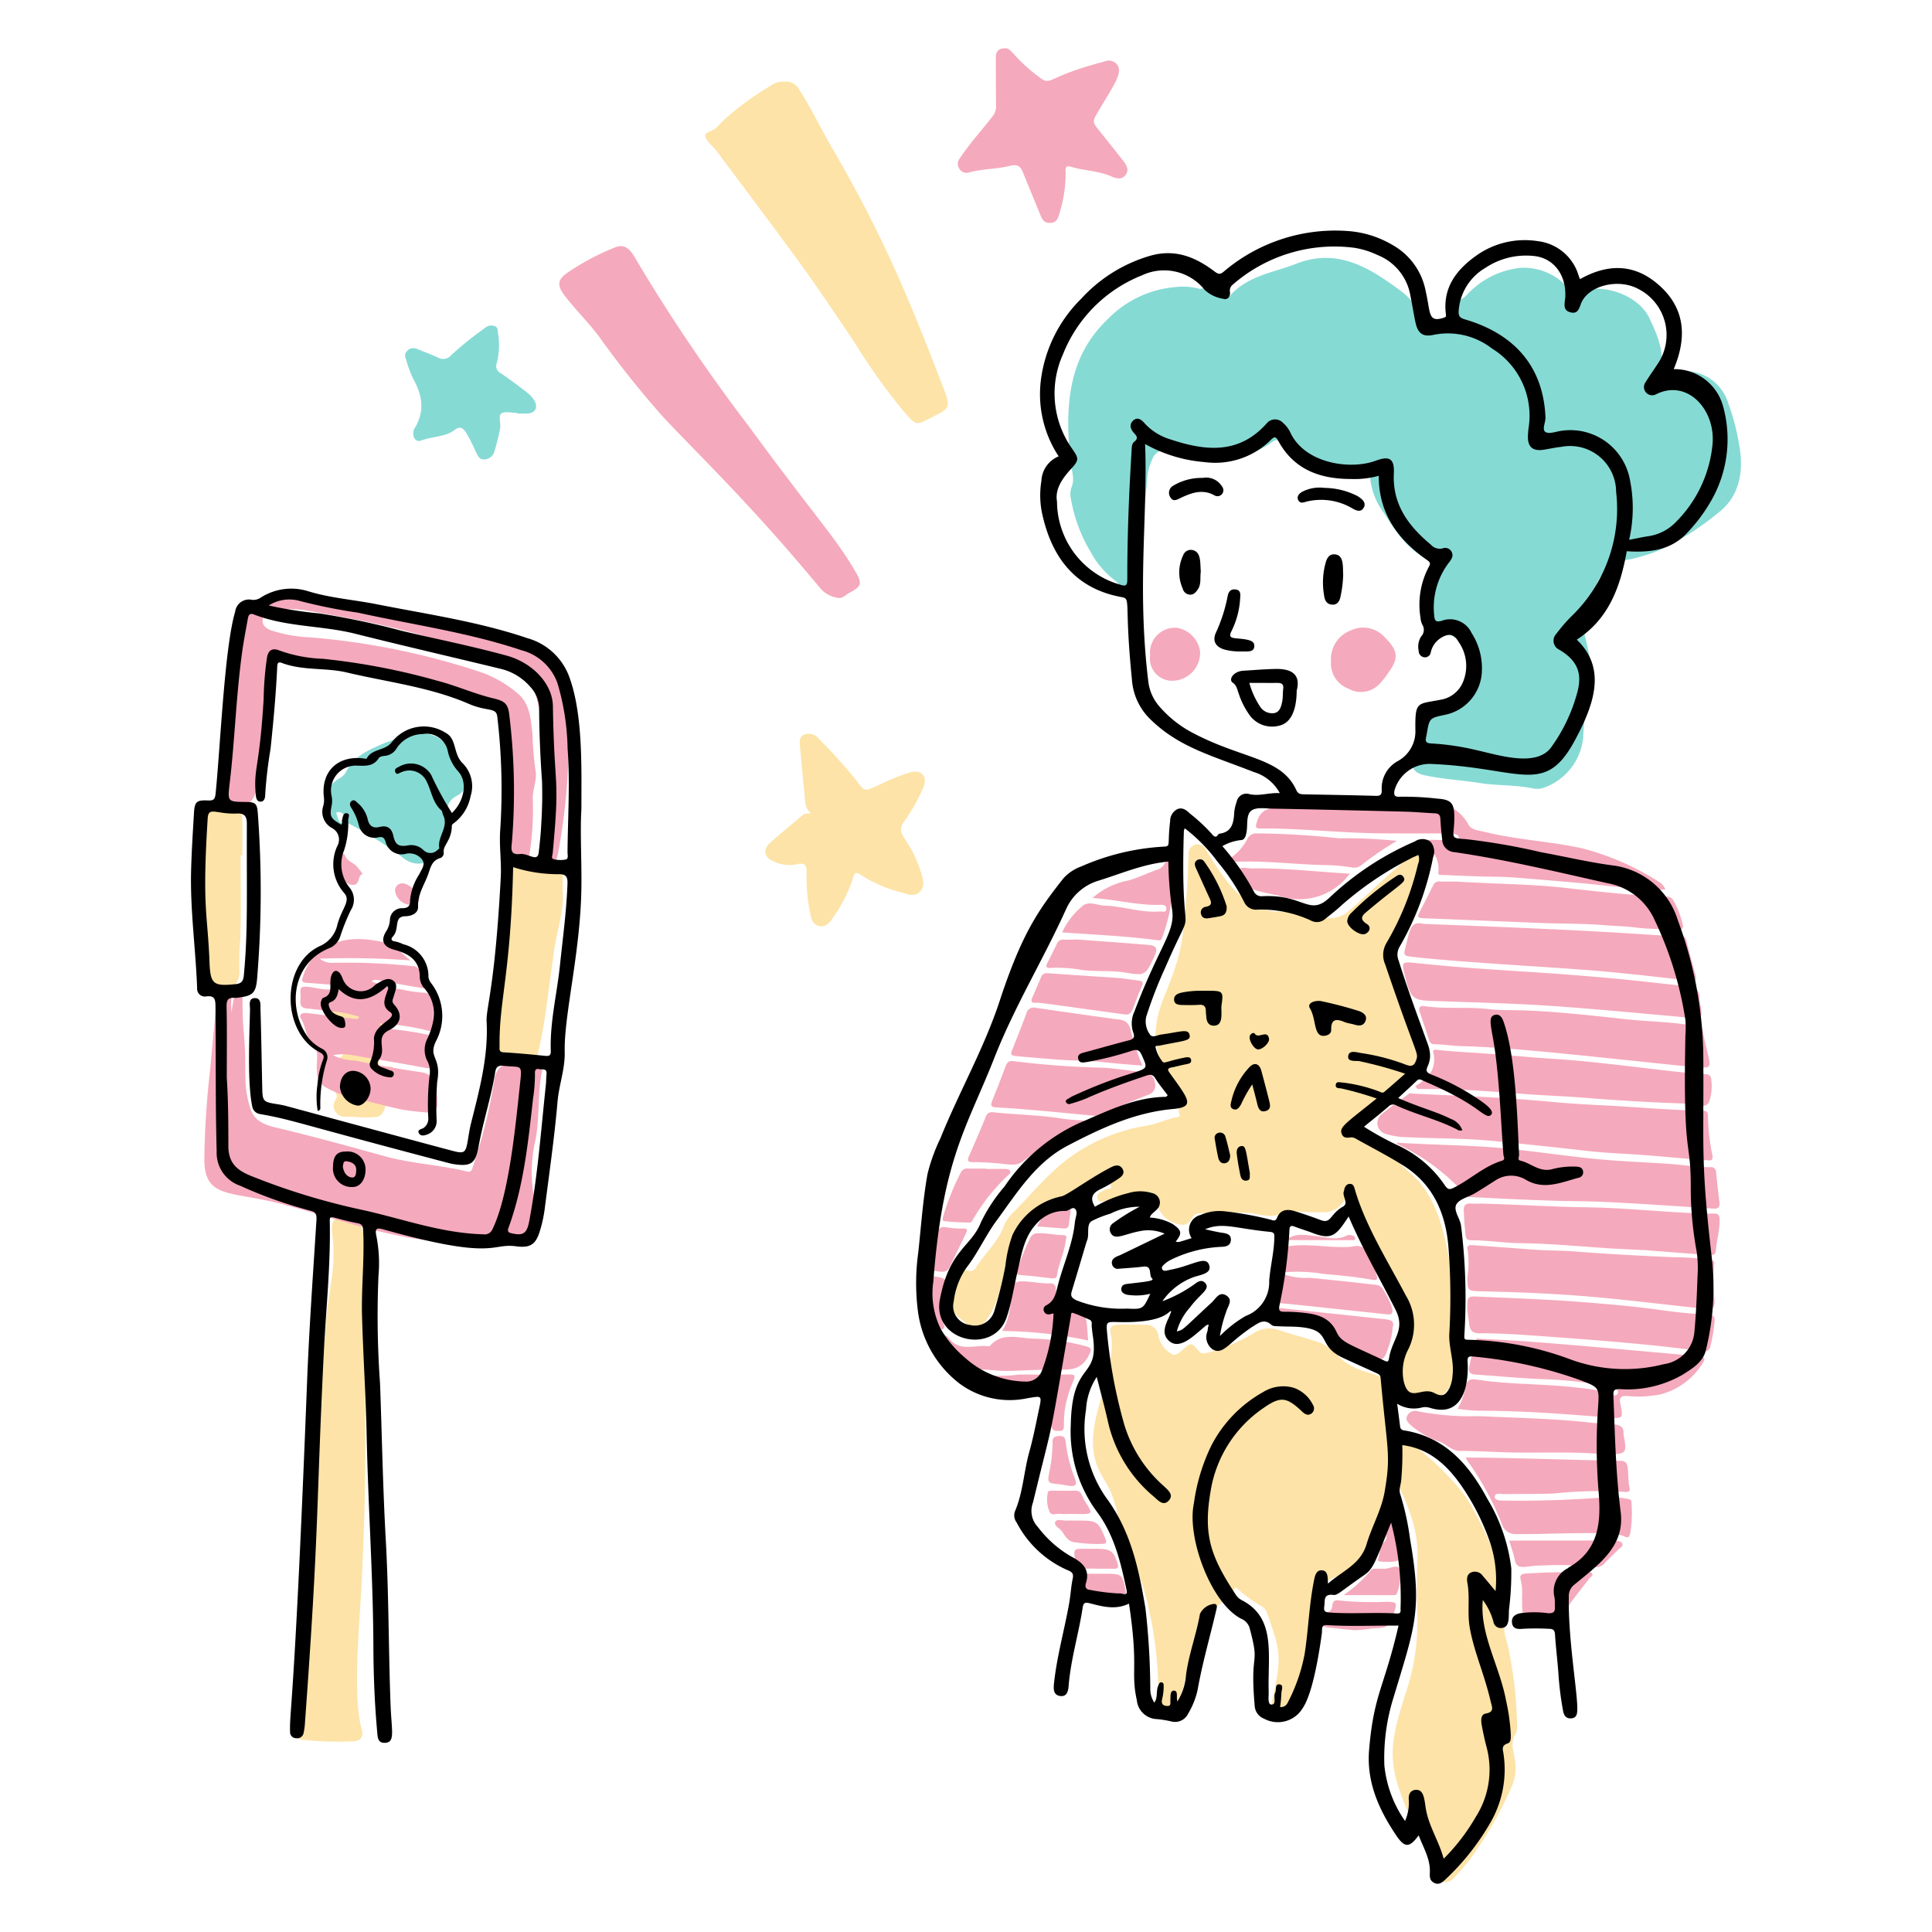 <?xml version="1.0" ?><svg viewBox="0 0 200 200" xmlns="http://www.w3.org/2000/svg"><defs><style>.a{fill:#fde3a7;}.b{fill:#f5a9bc;}.c{fill:#86dad4;}</style></defs><path class="a" d="M117.8,123.577c-1.107-.439-2.043.649-3.208.724-.387.024-.824.321-.983-.261-.147-.531.363-.616.675-.845.242-.179.8-.007.734-.377-.076-.419-.585-.477-1-.469a5.784,5.784,0,0,0-3.366,1.373,28.289,28.289,0,0,0-5.666,5.57,5.565,5.565,0,0,0-.9,1.91c-.486,1.806-.715,3.714-1.871,5.282a1.443,1.443,0,0,1-2.39.354c-1.365-1.052-1.42-1.292-.915-3.045a7.427,7.427,0,0,0,.08-1.276c.095-.936.376-1.189,1.272-.97a.633.633,0,0,0,.774-.345c.871-1.4,2.158-2.509,2.793-4.075a4.113,4.113,0,0,1,.837-1.387c2.212-2.178,4.1-4.678,6.773-6.4a18.474,18.474,0,0,1,7.2-2.8c1.11-.175,2.113-.7,3.214-.881.5-.084.181-.391.175-.65-.044-1.893-1.068-3.436-1.794-5.079-1.045-2.362-.6-4.594.328-6.875,1.665-4.111,1.88-5.185,2.279-10.547.1-1.335.134-2.678.19-4.017a1,1,0,0,1,.7-1.06.974.974,0,0,1,1.122.567c1.974,3.272,4.223,6.6,7.882,6.356a20.8,20.8,0,0,1,4.39.624,2.685,2.685,0,0,0,2.244-.48c1.882-1.477,3.794-3.6,6.564-5.764a1.212,1.212,0,0,1,1.493-.247c.538.355.394.907.194,1.4-1,2.459-1.965,4.935-3.046,7.358a5.439,5.439,0,0,0,.125,4.771,39.662,39.662,0,0,1,2.254,5.917,2.618,2.618,0,0,1-.669,2.6c-4.327,4.907-5.89,5.024-5.934,5.985-.033.7.858.642,1.329.9a7.361,7.361,0,0,1,2.763,2.437c1.158,1.744,3.61,2.045,5.13,8.322a46.16,46.16,0,0,1,.937,14.19,3.319,3.319,0,0,1-4.376,2.6,2.441,2.441,0,0,1-1.208-2.99c.559-1.262.343-2.522.437-3.789a10.1,10.1,0,0,0-1.368-5.666,38.3,38.3,0,0,1-1.772-3.984,38.809,38.809,0,0,0-2.031-3.967c-.356-.653-.736-.664-1.249-.025a2.231,2.231,0,0,1-2.077.934,21.012,21.012,0,0,1-3.418-.165.448.448,0,0,0-.333.034c-1.162.883-2.443.413-3.644.232a36.76,36.76,0,0,0-5.383.04c-1,0-.562,1.752-2.526.97a2.67,2.67,0,0,1-1.818-2.693c-.009-.288-.193-.315-.4-.317C118.869,123.574,118.411,123.577,117.8,123.577Z"/><path class="a" d="M144.322,152.943c-.325,1.1-.124,2.255-.443,3.382-.885,3.133-2.483,5.658-5.6,6.924a2.92,2.92,0,0,0-2.042,3.39c.285,2.809-.881,5.3-1.9,7.819-.738,1.818-1.1,3.09-2.08,2.749-.625-.218-.671-.74-.531-1.347,1.008-4.348.8-5.029-.52-8.761a1.341,1.341,0,0,0-.607-.808,14.981,14.981,0,0,1-2.354-1.7c-.141-.106-.356-.4-.467-.113-.39,1.016-1.451,1.345-2.061,2.126a17.385,17.385,0,0,0-3.033,7.2,9.336,9.336,0,0,1-1.111,3.033c-.236.378-.489.73-1.02.552a.934.934,0,0,1-.632-1.082,41.613,41.613,0,0,0-1.212-10.674,34.362,34.362,0,0,0-2.158-5.947c-.692-1.688-.848-3.548-1.567-5.244-.772-1.821-2.651-3.142-1.445-8.041.736-2.989,1.909-6.222,1.465-8.177-.192-.846.012-1.083.9-1.095s1.776-.034,2.66.016a1.281,1.281,0,0,1,1.371,1.232,2.82,2.82,0,0,0,1.347,1.778c.364.275.8-.106,1.124-.4.9-.82.953-.8,1.71.126.3.368.752.2,1.114.095a19.762,19.762,0,0,0,4.551-1.963,2.874,2.874,0,0,1,2.526-.342c1.326.435,2.679.782,4.009,1.206,2.269.725,1.917,2.295,5.449,3.245,1.507.406,1.73.716,1.9,2.305.179,1.64.451,3.269.682,4.9Q144.332,151.136,144.322,152.943Z"/><path class="a" d="M144.5,149.338a.951.951,0,0,1,1.384-.047,27.3,27.3,0,0,1,5.886,5.7,37.258,37.258,0,0,1,2.475,4.8c.366.742.675,1.512,1,2.273a9.307,9.307,0,0,1,.524,5.93c-.226,1,.325,2.056.466,3.1a41.515,41.515,0,0,1,.811,7.382,1.818,1.818,0,0,1-.141,1.007c-.582.832-.238,1.693-.113,2.539a4.722,4.722,0,0,1-.278,2.856,39.145,39.145,0,0,1-4.485,7.783c-.453.551-.9,1.11-1.405,1.615a1.366,1.366,0,0,1-1.359.552c-1.036-.281-.919-1.324-1.376-3.121-.316-1.248-1.226-2.188-1.756-3.326-2.724-5.848-2.277-7.778-.7-12.854a23.2,23.2,0,0,0,1.3-7.98c-.094-2.115-.071-4.239.008-6.355.148-3.962-2.29-7.677-2.26-8.24C144.425,151.745,144.641,150.543,144.5,149.338Z"/><path class="a" d="M81.216,8.45a1.5,1.5,0,0,1,1.467.756c1.262,1.912,2.224,3.991,3.373,5.966,4.894,8.407,7.621,14.59,11.515,24.75.875,2.285.883,2.282-1.3,3.379-1.405.707-1.425.726-2.467-.41a63.168,63.168,0,0,1-5.387-7.509C83.489,28.113,84.5,29.417,74.254,15.73c-.648-.867-1.967-1.741-.765-2.122.615-.2.98-.751,1.423-1.158A29.5,29.5,0,0,1,79.8,8.863,2.13,2.13,0,0,1,81.216,8.45Z"/><path class="a" d="M37.8,142.5c.009,8.2.115,11.286-.363,21.353-.2,4.165-.965,11.6-.008,15.093.246.9-.109,1.334-1.019,1.315a33.5,33.5,0,0,1-5.134-.162c-.679-.118-.9-.489-.808-1.06,1.865-11.694,1.077-20.974,2.306-30.255.236-1.777.291-3.58.377-5.374.108-2.251.472-4.478.625-6.719.172-2.5.844-4.955.751-7.48-.057-1.56-.577-2.782.525-3.21a2.1,2.1,0,0,1,2.249.867,2.514,2.514,0,0,1,.349,1.218C37.908,132.891,37.792,137.7,37.8,142.5Z"/><path class="a" d="M83.936,84.167c-.649-.52-.584-1.237-.65-1.909-.164-1.671-.328-3.343-.471-5.017-.038-.449-.1-.973.433-1.194a1.272,1.272,0,0,1,1.475.4,53.442,53.442,0,0,1,3.909,4.315c.841,1.164.839,1.18,2.169.588a23.549,23.549,0,0,1,3.16-1.314c.521-.147,1.105-.324,1.532.138s.217,1.01.012,1.529a19.259,19.259,0,0,1-1.961,3.406c-.922,1.41.675,1.514,1.824,5.3.19.625.4,1.3-.112,1.867s-1.172.341-1.765.158A14.542,14.542,0,0,1,89.1,90.564c-.5-.361-.663-.187-.8.322A14.564,14.564,0,0,1,86.224,95c-.348.528-.741,1.024-1.434.862-.733-.173-.832-.846-.948-1.479a18.412,18.412,0,0,1-.347-4.078c.028-.712-.185-1.058-1.025-.829a3.752,3.752,0,0,1-2.348-.292c-1.04-.41-1.2-1.236-.365-1.973,1.09-.964,2.222-1.879,3.325-2.826C83.325,84.177,83.627,84.26,83.936,84.167Z"/><path class="a" d="M58.252,92.173c.171,2.064-.589,4.081-.881,6.164-.892,6.358-.969,7.718-1.744,10.964-.207.865-.839,1.026-1.47.4-.5-.493-1.069-.068-1.61-.172-1.286-.246-1.612-.509-1.5-1.83.332-3.771.593-7.552,1.051-11.309a35.742,35.742,0,0,0,.648-6.369.726.726,0,0,1,.864-.823,7.51,7.51,0,0,1,2.832.526c.394.185.723.474,1.226.074.315-.249.563.124.575.484C58.267,90.885,58.252,91.487,58.252,92.173Z"/><path class="a" d="M24.909,88.544c0,2.879.055,5.76-.029,8.637a26.026,26.026,0,0,0-.1,3.241c.167,1.7-1.562,2.843-3.567,1.716-.632-.356-.563-1.18-.557-1.8.024-2.595-.106-5.189.093-7.789.133-1.754.166-3.527.194-5.291.02-1.2.244-2.373.38-3.557a.749.749,0,0,1,.92-.679,5.054,5.054,0,0,1,2.275.659c.7.424.568.881.568,4.863Z"/><path class="a" d="M39.877,111.187c.251-.182.087-.941.6-.794.452.127.409.741.412,1.191.007.829.065,1.676-.7,2.273a.489.489,0,0,0-.125.22c-.557,1.59-.556,1.566-2.224,1.6-.683.012-1.35-.107-2.036-.078a1.133,1.133,0,0,1-1.071-1.751c.085-.189.2-.35.083-.556-.7-1.22.174-2.384.129-3.581a.094.094,0,0,1,.038-.075c1.118-.588.5-1.484.412-2.288a2.462,2.462,0,0,0-.843-2.333c-.862-.715-.829-.86-.028-1.62.48-.454.416-1.715,1.132-1.633.315.036.4.284.506.52.627,1.433,1.371,1.536,2.4.341a1.536,1.536,0,0,1,.737-.554c.722-.21,1.028-.007.86.7a1.264,1.264,0,0,0,.407,1.439c.32.263.448.678.057.955-1.189.844-1.48,2.142-1.838,3.417-.022.08-.087.214-.065.231C39.555,109.413,38.805,110.676,39.877,111.187Z"/><path class="b" d="M23.972,104.814a12.524,12.524,0,0,1,.258-1.5c.035-.285.153-.52.469-.5.673.037.235.823.529,3.979.395,4.234-.174,5.239.7,7.984.421,1.32,1.563,1.692,2.708,1.964,3.745.889,7.453,1.912,11.159,2.942,2.809.781,5.736.9,8.56,1.593.406.1.507-.181.59-.454a56.664,56.664,0,0,0,2.244-9.122,1.9,1.9,0,0,1,2.792-1.479c.559.3.21.89.38,1.382.344-.329.353-.79.547-1.152s.424-.55.816-.444a.627.627,0,0,1,.4.768c-.493,2.356-.237,4.772-.673,7.143a14.585,14.585,0,0,0-.087,6.433c.665,2.533-.783,4.409-3.41,4.539a49.009,49.009,0,0,1-7.089-.432c-5.559-.533-10.751-2.573-16.112-3.92-4.9-1.228-7.545-.493-7.6-4.415a90.079,90.079,0,0,1,.609-9.471c.19-2.1.679-7.316.744-7.825.059-.464.241-.883.786-.814a.819.819,0,0,1,.714,1.007A6.78,6.78,0,0,0,23.972,104.814Z"/><path class="b" d="M56.017,86.133c-.029-3.9,1.142-8.373-.66-14.525A4.417,4.417,0,0,0,52.293,68.4c-6.662-1.906-8.646-3.191-20.882-5.256a15.73,15.73,0,0,0-3.086-.039A1.147,1.147,0,0,0,27.2,64.109c-.1.59.325.936.844,1.142a15.4,15.4,0,0,0,4.2.737A75.409,75.409,0,0,1,49.96,69.646a12.213,12.213,0,0,1,3.6,2.11c1.313,1.074,1.387,2.708,1.559,4.225a34.745,34.745,0,0,0,.311,3.741c.209.945-.3,1.946-.279,2.958a29.357,29.357,0,0,1-.323,5.634c-.05.289-.051.586-.4.682-.322.09-.468-.125-.586-.371-.069-.145-.174-.153-.332-.178-1.439-.218-.947-.969-.944-2.332a56.668,56.668,0,0,1,.315-7.273,8.914,8.914,0,0,0-.444-3.8,2.2,2.2,0,0,0-1.375-1.5,66.333,66.333,0,0,0-10.641-3.232c-1.976-.448-3.931-1-5.919-1.369s-4-.565-6.006-.841c-.325-.045-.438.071-.493.4a61.973,61.973,0,0,0-1.091,10.453,6.273,6.273,0,0,1-.726,3.712,2.715,2.715,0,0,1-1.653,1.152c-.855.236-1.307-.241-1.344-1.17a27.808,27.808,0,0,1,.725-7.135c.39-1.758.433-3.562.652-5.342.255-2.065.335-4.161.753-6.189A3.783,3.783,0,0,1,27.5,61.706a5.632,5.632,0,0,1,3.808-.257c4.873.9,9.7,2.046,14.621,2.7a25.123,25.123,0,0,1,8.8,2.352,10.018,10.018,0,0,1,2.814,2.355,4.793,4.793,0,0,1,.768,2.754,26.928,26.928,0,0,1,.571,3.794A66.392,66.392,0,0,1,57.753,88.42c-.128.586-.355,1.132-1.008,1.05s-.759-.662-.736-1.263C56.04,87.435,56.02,86.661,56.017,86.133Z"/><path class="b" d="M86.823,61.9a2.97,2.97,0,0,1-1.834-.916c-7.488-9.04-12.7-13.9-16.4-17.887a99.811,99.811,0,0,1-6.563-8.241c-1.117-1.492-2.452-2.787-3.581-4.265-.8-1.049-.76-1.642.347-2.394a25.778,25.778,0,0,1,4.837-2.572c.831-.337,1.384-.1,1.976.84A181.13,181.13,0,0,0,77.433,44.017c7.2,9.811,8.922,11.433,11.06,15.047.79,1.332.741,1.617-.607,2.33C87.541,61.576,87.274,61.936,86.823,61.9Z"/><path class="b" d="M37.18,105.253a12.962,12.962,0,0,0-3.113-.583c-.759-.107-1.521-.2-2.286-.269-.545-.049-.737-.316-.679-.841.106-.947-.314-1.491.668-1.41,1.088.091,2.179.556,3.3.036-.2-.311-.516-.235-.8-.256-.852-.062-1.7-.136-2.554-.186-.326-.02-.529-.155-.4-.474a5.69,5.69,0,0,1,1.061-2.1c2.182-2.256,4.81-2.217,7.548-1.582,1.05.244,1.705,1.192,2.581,1.835a84.929,84.929,0,0,0-9.409-.182,1.943,1.943,0,0,0,1.346.433,64.371,64.371,0,0,1,8.55.37c.379.05,1.425,1.654,1.289,2-.158.4-.553.24-.821.2-4.7-.771-4.563-1-4.99-.653a11.744,11.744,0,0,0,3.05.827,15.108,15.108,0,0,0,2.358.351.942.942,0,0,1,.957.986c.056.825,0,1.659,0,2.488,0,.433-.194.549-.6.428a25.192,25.192,0,0,0-4.967-.717c.307.4.585.553,1.438.6a33.374,33.374,0,0,1,3.367.522.621.621,0,0,1,.613.745c-.024.743-.024,1.488-.019,2.232,0,.391.006.612-.555.507-2.567-.485-5.147-.9-7.723-1.343a5.231,5.231,0,0,0-1.918.018,5.561,5.561,0,0,0,2.29.557c2.284.458,4.579.878,6.883,1.215a1.583,1.583,0,0,1,1.37,1.173,7.77,7.77,0,0,1,.26,2.111c.051.549-.42.932-1.045.872a24.247,24.247,0,0,1-2.794-.339c-1.812-.393-3.595-.914-5.406-1.3a12.547,12.547,0,0,1-2.358-.98,1.784,1.784,0,0,1-.857-1.567c-.14-1.115.386-2.238-.572-3.118-.635-.583-.576-1.621-1.074-2.382-.307-.471.148-.67.641-.608,1.692.214,3.384.418,5.076.623C37.009,105.49,37.113,105.445,37.18,105.253Z"/><path class="b" d="M104.043,5c.328-.038.555.232.8.479a17.353,17.353,0,0,0,2.99,2.691c1.018.652.753-.313,6.5-1.8a1.091,1.091,0,0,1,1.31.314c.614.856-.27,2-1.893,4.748-.7,1.183-.707,1.17.147,2.224q1.213,1.5,2.4,3.02c.347.446.625.963.191,1.476-.395.466-.944.333-1.427.117-1.351-.605-2.847-.587-4.238-1.018-.553-.17-.528.267-.509.613a13.609,13.609,0,0,1-.644,4.213c-.131.5-.266.988-.971,1s-.854-.473-1.05-.945c-.6-1.45-1.188-2.907-1.786-4.36-.251-.61-.606-.783-1.327-.6-1.405.351-2.889.293-4.3.7a.848.848,0,0,1-.946-.447.871.871,0,0,1,.074-1.038c1.006-1.532,2.252-2.877,3.371-4.322a1.7,1.7,0,0,0,.378-1.169c-.026-1.631-.019-3.263-.028-4.894C103.076,5.4,103.3,5,104.043,5Z"/><path class="b" d="M176.46,120.114c-2.607-.223-5.128-.479-7.656-.637-1.623-.1-3.244-.171-4.858-.373s-8.173-.889-9.845-1.034c-2.96-.258-5.933-.208-8.9-.367a7.34,7.34,0,0,1-1.753-.328,1.153,1.153,0,0,1-.487-1.967c.9-.783,1.909-1.448,2.87-2.165.16-.12.317-.036.484-.028,3.579.188,8.494.3,14.6.875,1.872.175,3.753.266,5.63.366,3.248.172,6.487.478,9.74.518.426.006.528.208.527.588a20.79,20.79,0,0,0,.444,3.987C177.43,120.447,176.717,120.007,176.46,120.114Z"/><path class="b" d="M172.4,92.078a18.619,18.619,0,0,1-3.839-.189c-1.562-.084-3.114-.311-4.673-.448-11.808-1.038-5.671-.451-14.511-.867-.2-.009-.517.09-.477-.3.136-1.366-.567-2.327-1.718-3.3a18.277,18.277,0,0,1,3.127.081c.319.061.6.11.679-.259.081-.4-.291-.438-.556-.494-.2-.042-4.75-.01-7.64-.038-4.112-.04-8.2-.531-12.317-.5-.53,0-.5-.157-.385-.6.4-1.628,1.76-1.554,2.974-1.784a60.608,60.608,0,0,1,11.346-.72,18.841,18.841,0,0,1,3.326-.025c.532.093.944.423,1.414.534a4.357,4.357,0,0,1,2.889,2.242c.3.506,1.023.552,1.611.7,3.324.827,6.763.969,10.1,1.7a27.361,27.361,0,0,1,7.9,3.427A1.582,1.582,0,0,1,172.4,92.078Z"/><path class="b" d="M150.9,145.836a7.229,7.229,0,0,0,.82-2.319c.127-.683.539-.79,1.109-.706,4.48.67,7.518.282,13.172,1.21a2.424,2.424,0,0,1,.888.274c.225.139.391.274.552,0,.193-.336-.089-.483-.327-.559a10.19,10.19,0,0,0-1.486-.382,44.812,44.812,0,0,0-5.515-.57c-2.476-.084-4.946-.324-7.418-.493-.4-.026-.639-.156-.628-.62a21.459,21.459,0,0,1,.754-3c.031-.186.223-.093.358-.086,3.876.222,2.689,0,22.813,1.825.59.053.488.362.276.694a7.257,7.257,0,0,1-4.444,3.256,11.919,11.919,0,0,1-3.413.149c-.652-.024-.8.2-.675.8.307,1.506.288,1.562-1.184,1.439-4.55-.378-9.1-.718-13.669-.71A19.455,19.455,0,0,1,150.9,145.836Z"/><path class="b" d="M144.6,118.287c3.768.248,7.5.235,11.221.6,3.681.357,7.334.957,11.023,1.231,1.962.146,3.927.227,5.889.363,1.447.1,2.885.345,4.342.343a.507.507,0,0,1,.569.506c.114,1.048.227,2.095.348,3.142.058.479-.126.678-.621.645-18.665-1.275-9.06-.357-25.128-1.2-.14-.007-.334,0-.407-.081a21.72,21.72,0,0,0-7.163-5.387C144.655,118.435,144.65,118.4,144.6,118.287Z"/><path class="b" d="M175.735,110.506c-11.836-1.217-19.125-2.077-24.413-2.21-.944-.024-1.872-.183-2.813-.194a.539.539,0,0,1-.565-.419q-.478-1.469-.976-2.927c-.163-.475.034-.667.484-.6,2.155.318,4.333.056,6.5.291,2.992.325,2.6-.267,14.137,1.041,1.612.183,3.237.244,4.854.386.934.083,1.862.228,2.8.325.35.037.473.216.536.544C177.031,110.7,177.548,110.52,175.735,110.506Z"/><path class="b" d="M176.213,135.459c-9.606-1.039-12.5-1.544-22.982-1.786-1.334-.031-1.308-.095-1.334-1.431a9.773,9.773,0,0,0,.03-2.893c-.126-.408.191-.476.512-.452q3.237.234,6.473.473c1.365.1,2.732.07,4.1.18,3.407.272,6.825.444,10.241.6a21.883,21.883,0,0,1,3.661.279c.3.064.642.048.534.454a13.193,13.193,0,0,0,.048,3.665c.007.732-.078,1.16-.94.882a1.148,1.148,0,0,0-.342,0Z"/><path class="b" d="M147.393,95.643c21.692.829,20.4,1.015,26.614,1.287a.519.519,0,0,1,.582.467c.287,1.191.615,2.373.935,3.557.118.435.048.642-.481.58-3.161-.376-6.324-.732-9.5-1.014-4.36-.387-14.832-.915-19.579-1.5-.557-.068-.673-.2-.53-.738C146,96.165,145.961,95.317,147.393,95.643Z"/><path class="b" d="M146.506,112.437a7.228,7.228,0,0,0,.906-.624,2.678,2.678,0,0,0,.988-2.75c-.1-.378-.008-.423.367-.382,1.273.139,2.551.221,3.831.3,2.755.164,5.5.463,8.256.632,5.262.321,12.842,1.485,15.619,1.575.526.017.682.2.687.71a4.772,4.772,0,0,1-.246,2.189c-.421.787-1.33.182-1.982.164-3.731-.1-7.458-.333-11.179-.632-2.017-.161-4.041-.219-6.058-.378-3.64-.285-7.279-.558-10.935-.5C146.674,112.641,146.591,112.539,146.506,112.437Z"/><path class="b" d="M153.518,124.6c3.595.089,7.183.343,10.781.38,4.294.045,9.5.677,13.154.649.481,0,.551.237.56.639.026,1.1-.32,2.141-.39,3.223-.028.43-.374.456-.7.432-11.339-.837-3.007-.3-9.373-.641-3.415-.183-6.818-.562-10.245-.595-1.674-.016-3.347-.3-5.029-.3-.408,0-.528-.175-.569-.56-.09-.823-.147-1.645-.178-2.473-.023-.623.207-.814.791-.759C152.714,124.626,153.117,124.586,153.518,124.6Z"/><path class="b" d="M151.749,150.882c4.1,0,14.27.344,15.979.338.46,0,.676.158.751.6.124.733.034,1.482.213,2.213.1.409-.2.441-.537.4a45.312,45.312,0,0,0-7.339.175c-1.714.065-3.431.028-5.147.063-.334.007-.907-.2-.928.287-.017.377.558.375.908.381,3.313.057,6.621-.063,9.927-.291a9.071,9.071,0,0,1,2.818.1c.221.054.5.043.492.356a12.88,12.88,0,0,1-.132,3.24c-.1.349-.162.531-.622.295-1.2-.618-7.823-.178-11.089-.235a1.457,1.457,0,0,1-1.555-1,29.323,29.323,0,0,0-3.649-6.673A.92.92,0,0,1,151.749,150.882Z"/><path class="b" d="M174.782,105.344c-16.367-1.5-15.509-1.342-26.705-1.733-1.826-.064-2.085-.378-2.624-2.526-.379-1.514-.376-1.547,1.121-1.39,7.459.78,11.263.767,20.006,1.553,2.718.244,5.427.577,8.142.853.793.08,1.243.414,1.216,1.271a4.67,4.67,0,0,0,.134.841C176.244,105.309,176.178,105.386,174.782,105.344Z"/><path class="b" d="M150.838,91.26c3.724.253,7.46.235,11.181.652,3.477.39,6.959.795,10.462.909a.764.764,0,0,1,.724.354,8.959,8.959,0,0,1,.991,2.543c.106.433-.144.55-.531.529-1.454-.074-2.919-.054-4.358-.236-1.078-.137-2.161-.144-3.237-.237-2.129-.186-4.279-.143-6.419-.224-4.135-.157-8.268-.341-12.4-.5-.483-.018-.533-.182-.332-.569.488-.938.972-1.88,1.44-2.828a.645.645,0,0,1,.678-.4C149.635,91.274,150.236,91.26,150.838,91.26Z"/><path class="b" d="M151.89,135.606c0-1.4,0-1.432,1.121-1.38,3.474.16,6.952.27,10.418.537,9.729.751,7.772.986,13.409,1.331.459.027.685.123.653.63a15.042,15.042,0,0,1-.448,2.692c-.111.446-.4.511-.768.467-2.993-.357-5.539-.8-18.434-1.687-1.566-.107-3.137-.182-4.7-.175-.671,0-.944-.259-1.033-.846C152.011,136.557,151.935,135.935,151.89,135.606Z"/><path class="b" d="M165.906,150.534c-3.29-.315-7.041-.058-10.782-.217-1.341-.057-2.681-.113-4.022-.121-.8,0-1.31-.643-1.993-.919a9.233,9.233,0,0,1-3.04-1.719c-.288-.275-.633-.563-.38-1.021a.918.918,0,0,1,1.115-.432,28.634,28.634,0,0,0,6.266.49c3.786.186,7.581.235,11.357.652,2.443.271,3.741-.088,3.631,1.162a.361.361,0,0,0,.011.085C168.446,150.549,168.446,150.549,165.906,150.534Z"/><path class="b" d="M113.264,115.5c-3.762-.352-7.564-.742-10.052-.855-.548-.025-.731-.135-.5-.7.49-1.187.942-2.391,1.4-3.591.138-.359.34-.574.765-.507a92.177,92.177,0,0,0,9.288.682c1.445.084,2.883.322,4.324.493a1.193,1.193,0,0,1,1.07,1.059,1,1,0,0,1-.592,1.209c-1.7.68-3.41,1.315-5.042,2.144A1.688,1.688,0,0,1,113.264,115.5Z"/><path class="b" d="M105.414,142.291c1.767,0,3.534.014,5.3-.008.54-.007.627.121.411.631-1.717,4.055-.423,5.219-1.434,5.212-.371,0-.73.067-.833-.473-.265-1.394-.733-4.5-2.02-3.952-1.507.645-2.88.029-4.252-.332-2.357-.619-4.406-1.748-5.471-4.119-.14-.312-.6-.7-.259-.97a1.065,1.065,0,0,1,1.332.212c1.151,1.529,2.74.674,4.126.877a.206.206,0,0,0,.162-.045c1.288-1.475,3-.766,4.5-.749a23.014,23.014,0,0,1,5.307.756c.807.2.748.355.381,1.063-.67,1.288-1.7,1.426-2.974,1.394-1.823-.044-3.65.1-5.476.131-.767.009-1.535-.1-2.3-.136-.181-.009-.468-.069-.463.221,0,.227.246.264.457.287A11.232,11.232,0,0,0,105.414,142.291Z"/><path class="b" d="M132.482,131.743a6.489,6.489,0,0,0,3.071.533c2.266.213,4.526.466,6.787.723a.987.987,0,0,1,.919.619,7.823,7.823,0,0,1,.867,1.852c.063.4.023.65-.52.593-2.743-.294-10.036-1.076-10.942-1.146-.429-.034-.527-.231-.529-.6a38.375,38.375,0,0,1,.331-4.693c.052-.437.294-.515.686-.582,2.17-.375,4.331.152,6.5.038.527-.028,1.188-.311,1.606.245a9.47,9.47,0,0,1,1.3,2.872c.11.34-.27.323-.468.288-1.655-.293-3.325-.463-5-.6A17.211,17.211,0,0,0,132.482,131.743Z"/><path class="b" d="M118.265,110.312c-1.5-.109-2.861-.231-4.207-.374-1.534-.164-3.073-.126-4.608-.253-1.445-.12-2.892-.219-4.336-.368-.483-.049-.5-.214-.344-.6.512-1.271,1.015-2.544,1.491-3.829a.754.754,0,0,1,.911-.566c1.378.2,7.055,1.022,8.521,1.2.625.073,1.036.188,1.3.914A23.845,23.845,0,0,0,118.265,110.312Z"/><path class="b" d="M113.089,92.963a7.718,7.718,0,0,1,3.659-1.8c1.108-.3,2.126-.825,3.2-1.19a1.286,1.286,0,0,0,.609-.57.505.505,0,0,1,.621-.157.466.466,0,0,1,.289.48,18.951,18.951,0,0,1-1.179,7.385c-.094.242-.189.256-.437.223-3.244-.436-6.513-.57-9.9-.813a7.779,7.779,0,0,1,2.21-2.813c.625-.425,1.477.022,2.229.046,1.907.061,3.748.76,5.677.6.247-.021.668.167.671-.282s-.407-.4-.717-.4C117.718,93.733,115.488,93.1,113.089,92.963Z"/><path class="b" d="M144.611,87.049a29.985,29.985,0,0,0-3.685,2.516c-.795.553-.862.041-3.581-.007-3.138-.055-6.263-.473-9.408-.352-.179.007-.444.106-.519-.153-.061-.215.13-.365.3-.475a5.522,5.522,0,0,0,1.433-1.781,1.033,1.033,0,0,1,.978-.526,84.47,84.47,0,0,1,8.445.509A50.793,50.793,0,0,1,144.611,87.049Z"/><path class="b" d="M112.374,116.028a42.078,42.078,0,0,0-6.5,4.215c-.728.535-1.679.247-2.513.189-.883-.062-1.763-.143-2.648-.127-.478.007-.621-.133-.41-.609.6-1.357,1.192-2.721,1.747-4.1a.664.664,0,0,1,.805-.445c2.35.237,4.717.278,7.058.639C110.726,115.917,111.554,115.953,112.374,116.028Z"/><path class="b" d="M116.388,105.007c-9.394-1.279-8.658-1.224-9.178-1.2-.386.019-.534-.1-.361-.5q.483-1.1.943-2.2c.153-.368.438-.376.776-.352,9.769.683,5.994.339,9.347.759.379.048.456.2.293.571-.333.755-.625,1.529-.915,2.3C117.119,104.85,116.85,105.118,116.388,105.007Z"/><path class="b" d="M112.65,138.769a43.594,43.594,0,0,0-8.9-.982c.867-1.427.825-2.993,1.111-4.488.087-.453.3-.635.806-.65,1.035-.03,2.039.245,3.069.209a.492.492,0,0,1,.558.512c.03.4.1.791.145,1.187.091.887.412,1.187,1.254,1.151,1.4-.06,1.753.266,1.848,1.681C112.567,137.813,112.606,138.235,112.65,138.769Z"/><path class="b" d="M137.783,68.446a3.177,3.177,0,0,1,2.075-3.195,2.979,2.979,0,0,1,3.514.749c1.376,1.373,1.462,2.148.3,3.706a7.473,7.473,0,0,1-.965,1.192,2.614,2.614,0,0,1-3.1.4A2.8,2.8,0,0,1,137.783,68.446Z"/><path class="b" d="M111.366,97.244c2.5.188,5,.364,7.5.57.86.071,1.013.392.643,1.179-.936,1.981-.943,2.027-3.015,1.688-1.5-.245-3.014-.077-4.521-.272a14.79,14.79,0,0,0-3.24-.212c-.429.041-.5-.151-.314-.506.337-.663.676-1.325.989-2a.694.694,0,0,1,.757-.42c.4.016.8,0,1.2,0Z"/><path class="b" d="M144.187,137.286a9.258,9.258,0,0,1-.718,2.877,1.237,1.237,0,0,1-1.724.616c-.716-.358-1.42-.743-2.124-1.123a5,5,0,0,1-2.259-2.27c-.76-1.626-2.152-.486-3.681-1.2-.36-.169-.514.043-.685.3a.582.582,0,0,1-.816.239.688.688,0,0,1-.344-.805c.087-.422.362-.539.757-.5,1.783.181,8.964.96,10.774,1.141C144,136.622,144.348,136.827,144.187,137.286Z"/><path class="b" d="M165.074,162.219a33.64,33.64,0,0,0-5.47-.158c-1.528-.029-2.534.606-2.778-.536-.146-.692-.391-1.364-.595-2.044.692,0,10.6-.013,10.826,0,.337.017.763.035.892.337.108.256-.287.447-.479.645-.437.452-.907.873-1.337,1.331A1.107,1.107,0,0,1,165.074,162.219Z"/><path class="b" d="M157.561,165.228a5.657,5.657,0,0,0-.136-1.693c-.131-.411.014-.609.5-.638,2.082-.127,4.163-.183,6.249-.137.217,0,.511-.1.635.12.144.26-.177.372-.3.54-.655.863-1.34,1.7-1.972,2.582a2.877,2.877,0,0,1-3,1.372C157.37,167.535,157.6,167.465,157.561,165.228Z"/><path class="b" d="M139.728,90.441a6.457,6.457,0,0,1-7.409,2.264c-.67-.124-1.332-.29-2-.447a2.379,2.379,0,0,1-1.359-.837c-.333-.42-.819-.924-.635-1.4.131-.339.83-.115,1.272-.122C132.928,89.844,136.228,90.239,139.728,90.441Z"/><path class="b" d="M102.04,121.007c2.153,0,2.369-.058,2.512.2.126.227-.094.369-.235.492a19.783,19.783,0,0,0-3.557,4.482c-.091.143-.209.387-.31.384-.9-.02-1.811-.057-2.71-.153-.232-.025-.149-.334-.092-.521a25.874,25.874,0,0,1,1.818-4.521.727.727,0,0,1,.771-.4c.6.014,1.2,0,1.8,0Z"/><path class="b" d="M119.058,67.858a2.585,2.585,0,0,1,2.776-2.866,2.878,2.878,0,0,1,2.4,2.49,2.908,2.908,0,0,1-2.779,2.989A2.3,2.3,0,0,1,119.058,67.858Z"/><path class="b" d="M140.191,168.758c-.905-.094-1.811-.171-2.714-.279-.431-.051-.794-.274-.8-.744a.8.8,0,0,1,.694-.853c.477-.064.51-.421.561-.738.065-.412.282-.534.649-.467a33.1,33.1,0,0,0,5.037.136c.947.03,1.014.1.746.976-.487,1.6-.616,1.728-2.3,1.784A13.531,13.531,0,0,1,140.191,168.758Z"/><path class="b" d="M110.335,128.337c-.127,1.292-.742,2.453-.927,3.725-.074.517-.519.178-3.764-.066-.437-.033-.452-.2-.331-.538a25.7,25.7,0,0,1,1.34-3.321.825.825,0,0,1,.814-.466c.862-.052,1.7.188,2.548.188C110.384,127.86,110.464,128.027,110.335,128.337Z"/><path class="b" d="M96.219,130.358c.216-.87.119-1.994.8-2.929.568-.778.783-.181,2.737-.253.434-.016.373.221.241.493q-.837,1.733-1.671,3.468c-.358.747-.974.491-1.555.424C96.085,131.481,96.2,130.984,96.219,130.358Z"/><path class="b" d="M113.752,162.917c2.486,0,2.389-.112,2.789,1.824.073.351-.021.489-.328.532a14.442,14.442,0,0,1-3.315.179,2.063,2.063,0,0,1-1.453-2.358c.1-.264.33-.17.511-.174C112.555,162.91,113.154,162.917,113.752,162.917Z"/><path class="b" d="M139.092,165.125a14.513,14.513,0,0,0,2.847-2.585c.125-.173.361-.144.562-.146.257,0,.514-.015.771,0,.554.029,1.379-.5,1.593,0a4.362,4.362,0,0,1-.232,2.493c-.063.3-.352.226-.572.239C143.656,165.149,145.506,165.125,139.092,165.125Z"/><path class="b" d="M109.634,153.646c-1.2-.122-1.209-.119-1.01-1.277a14.119,14.119,0,0,0,.334-3.045c-.023-.474.192-.659.661-.666.437-.007.64.078.7.592a14.414,14.414,0,0,0,.921,3.708C111.766,154.25,110.687,153.756,109.634,153.646Z"/><path class="b" d="M111.326,157.409c2.216,0,2.338-.014,3.111,1.9.156.389.09.506-.323.511a15.286,15.286,0,0,1-2.987-.189c-.611-.115-.894-.677-1.217-1.133-.235-.332-.875-.57-.653-.978.172-.315.792-.078,1.212-.108C110.753,157.392,111.041,157.409,111.326,157.409Z"/><path class="b" d="M110.722,156.725a8.144,8.144,0,0,1-1.025-.01c-.364-.045-.863.244-1.067-.255a3.377,3.377,0,0,1-.162-1.932c.065-.337.3-.16,2.811-.214.7-.015.624.454,1.073,1.156C113.291,156.936,113.108,156.731,110.722,156.725Z"/><path class="b" d="M145.182,159.35c0,2.3,0,2.412-2.238,2.308-.217-.01-.358-.09-.281-.295.217-.571.067-1.259.616-1.73.423-.362.107-.93.288-1.38.094-.232.067-.51.141-.752.113-.361.276-.744.729-.721a.767.767,0,0,1,.678.776c.057.592.016,1.195.016,1.794Z"/><path class="b" d="M96.073,132.482c0-.365.114-.556.512-.386a.672.672,0,0,0,.166.041c1.386.182,1.527.54.779,1.809a2.545,2.545,0,0,0-.1,1.424c.016.48.121.956.175,1.435.035.309.442.756-.237.836-.512.06-1.016.1-1.145-.65A27.772,27.772,0,0,1,96.073,132.482Z"/><path class="b" d="M113.589,162.393a11.027,11.027,0,0,0-1.286.01c-.669.076-.936-.132-1.013-.852-.132-1.228-.2-1.221,1.019-1.22,2.518,0,2.875-.127,3.394,1.562.132.429-.043.5-.4.5C114.733,162.388,114.161,162.392,113.589,162.393Z"/><path class="b" d="M107.369,126.957a4.094,4.094,0,0,1,2.541-2.24c1.348-.438.826.978.742,2-.032.38-.235.483-.571.455C109.21,127.1,108.339,127.034,107.369,126.957Z"/><path class="b" d="M35.5,88.387c.06.029.181.05.193.1.158.635.8.758,1.187,1.15a10.26,10.26,0,0,1,.666.828c-.561.173-.239,1.1-.967,1.133-.557.026-.854-.326-1.168-.72a2.7,2.7,0,0,1-.337-1.961C35.085,88.671,35.285,88.524,35.5,88.387Z"/><path class="b" d="M42.606,93.675A1.7,1.7,0,0,1,40.9,92.252a.736.736,0,0,1,.793-.807c.6-.015,1.769,1.051,1.7,1.58A.672.672,0,0,1,42.606,93.675Z"/><path class="b" d="M133.136,128.373c.9-.773,1.942-.519,2.914-.438,1.148.1,2.281.552,3.417-.058a.709.709,0,0,1,.421,0c.2.035.431.1.388.353-.039.224-.275.148-.429.149C138.649,128.384,134.176,128.373,133.136,128.373Z"/><path class="c" d="M128.737,27.837c-.77.953-2.054,1.517-1.772,3.213,1.891-2.5,4.711-2.76,7.192-3.737,4.168-1.642,7.4.27,10.554,2.583a7.294,7.294,0,0,1,2.868,3.851c.055.189.143.331.351.277.633-.164,1.268-.33,1.891-.532.279-.09.117-.306.076-.5a1.36,1.36,0,0,1,1.082-1.875,2.2,2.2,0,0,0,.89-.618,8.834,8.834,0,0,1,5.552-2.776,6.114,6.114,0,0,1,5.062,2.27.659.659,0,0,0,.905.23c2.483-1,6.226.321,7.344,2.689.765,1.621,1.5,3.226,1.246,5.079-.116.84.272.837.91.672a4.7,4.7,0,0,1,6.026,3.093,23.733,23.733,0,0,1,1.139,4.386c.476,2.6.024,5.213-2.075,6.853a28.417,28.417,0,0,1-6.357,4.03,17.961,17.961,0,0,1-3.031.9,4.1,4.1,0,0,0-3.482,3.11,11.464,11.464,0,0,1-1.207,2.832,1.458,1.458,0,0,0-.034,1.222c.8,2.825,1.286,5.648.3,8.561a17,17,0,0,0-.268,2.629,6.156,6.156,0,0,1-4,5.236,2.1,2.1,0,0,1-1.175.109c-1.823-.388-3.7-.274-5.512-.562-1.933-.308-3.895-.4-5.807-.823-1.049-.233-1.376-.811-1.03-1.832a17.754,17.754,0,0,0,.679-3,1.759,1.759,0,0,1,1.517-1.638c2.407-.359,4.1-3.416,3.631-6.183a1.817,1.817,0,0,0-.922-1.189c-.48-.31-.969-.611-1.476-.873-1.807-.934-2.113-2.23-1.751-4.369.322-1.913,1.035-2.738.167-3.074-2.43-.941-3.717-3.052-5.032-5.08a7.223,7.223,0,0,1-1.338-3.4c-.023-.317-.1-.646-.651-.533a6.936,6.936,0,0,1-4.423-.518c-4.734-2.214-4.1-3.507-5.094-2.782-3.7,2.727-7.845.878-10.917.817a1.416,1.416,0,0,0-1.468.933c-.887,1.961-.149,1.734-1.373,7.783-.869,4.3-.466,5.22-1.447,5.514-.571.169-.64-.426-.954-.654a8.96,8.96,0,0,1-2.576-2.946,16.037,16.037,0,0,1-2.088-5.58,2.154,2.154,0,0,1,.033-1.1c.438-.981,0-1.879-.091-2.827-.514-5.38-.413-10.622,3.926-14.722a11.018,11.018,0,0,1,6.895-3.263,6.652,6.652,0,0,1,2.426.143c.473.138.381-.024,3.771-1.693A8.227,8.227,0,0,1,128.737,27.837Z"/><path class="c" d="M35.88,85.289c-.336.95-.865,1.075-1.524.361a3.285,3.285,0,0,1,.691-5.018,1.818,1.818,0,0,0,.754-.682c.862-1.8,2.6-2.393,4.234-3.129a7.861,7.861,0,0,0,1.271-.5c1.308-.9,2.6-.536,3.9-.049a6.54,6.54,0,0,1,3.072,4.589,1.667,1.667,0,0,1-.969,1.506c-2,1.05-.319,3.236-1.736,5.544-.995,1.624-2.589,1.984-4.015.77a38.871,38.871,0,0,0-5.576-3.49c-.347-.4-.251-1.293-1.191-1.085C34.992,84.7,35.037,85.366,35.88,85.289Z"/><path class="c" d="M53.544,42.747c-.564,0-1.264-.2-1.649.062-.32.218-.04.986-.121,1.521a21.32,21.32,0,0,1-.571,2.322,1.128,1.128,0,0,1-1.085.907c-.521.041-.672-.446-.871-.807a17.344,17.344,0,0,0-1.005-1.985c-.324-.443-.59-.7-1.156-.271-1.013.773-2.341.657-3.483,1.108-.46.182-.812-.174-.818-.711a.955.955,0,0,1,.1-.5c1.138-1.787.847-3.5-.149-5.245a13.046,13.046,0,0,1-.7-1.93c-.118-.315-.183-.6.088-.866a.872.872,0,0,1,1.012-.243c.741.3,1.495.575,2.219.913a1.072,1.072,0,0,0,1.373-.279A36.308,36.308,0,0,1,50.2,33.954a.987.987,0,0,1,1.04-.181c.365.149.268.51.323.815A7.145,7.145,0,0,1,51.4,37.67a.8.8,0,0,0,.4.94c.877.588,1.72,1.228,2.564,1.864,1.654,1.248,1.269,2.251.3,2.329-.37.03-.744.005-1.116.005C53.544,42.788,53.544,42.767,53.544,42.747Z"/><path d="M115.887,136.862c-1.4-.03-1.39-.1-1.267,1.257a51.994,51.994,0,0,0,1.767,9.362,13.845,13.845,0,0,0,4.068,6.338c.443.423,1.122.935.5,1.556-.565.565-1.089-.081-1.53-.462a14.125,14.125,0,0,1-4.737-7.772c-.336-1.5-.748-2.992-1.153-4.6a6.785,6.785,0,0,0-1.11,3.386,12.381,12.381,0,0,0,2.1,9.136c2.537,3.415,3.373,7.38,4.052,11.432a75.673,75.673,0,0,1,.5,8.294,2.532,2.532,0,0,0,.418,1.464c.388-.532.159-1.184.4-1.734.084-.193.123-.406.374-.357.21.041.192.256.193.426a5.388,5.388,0,0,1-.151,1.268c-.083.344-.077.677.423.74.561.072.4-.313.424-.6.03-.379-.058-1,.379-.981.463.025.2.677.348,1.122a5.959,5.959,0,0,0,.887-2.721c.286-2.161,1.073-4.2,1.446-6.341a1.832,1.832,0,0,1,1.512-1.043c.327.063.239.372.194.565-.643,2.775-1.447,5.509-1.944,8.32a8.218,8.218,0,0,1-.974,2.464,1.512,1.512,0,0,1-1.8.81,10.866,10.866,0,0,0-1.436-.231,2.153,2.153,0,0,1-2.081-1.932c-.666-3.037.2-3.3-.817-10.022-1.422.69-2.763.293-4.084-.042-.5-.128-.641,0-.711.459-.411,2.713-1.234,5.353-1.453,8.1-.041.514-.163,1.134-.86,1.049-.715-.088-.718-.708-.659-1.276.3-2.852,1.1-5.61,1.591-8.426.141-.816.181-1.652.352-2.46.11-.523-.09-.7-.525-.864a10.84,10.84,0,0,1-5.282-4.94,1.229,1.229,0,0,1-.177-1.145c.844-1.968.92-4.12,1.488-6.156.4-1.429.682-2.892.99-4.346.332-1.566.335-1.459-1.216-1.21a8.71,8.71,0,0,1-6.989-1.519,11.247,11.247,0,0,1-4.33-7.621,22.965,22.965,0,0,1,.046-5.91c.3-2.727.479-5.47.965-8.18a18.769,18.769,0,0,1,1.33-3.675c1.929-4.789,4.515-9.295,6.133-14.216,2.333-7.1,4.072-9.479,6.6-12.7a4.569,4.569,0,0,1,1.84-1.23,24.529,24.529,0,0,1,8.618-2.059c.673-.04.3-.243.594-2.635a1.356,1.356,0,0,1,.77-1.25c.545-.21.939.144,1.293.475a18.318,18.318,0,0,1,2.253,2.1c.482.632.619,0,.759-.021,1.359-.163,1.5-1.16,1.562-2.237A4.515,4.515,0,0,1,128.02,83a1.025,1.025,0,0,1,1.313-.794c1.038.242,2.024-.169,3.15-.1a4.5,4.5,0,0,0-2.679-2.182c-4.467-1.756-7.874-2.59-10.866-5.612a6.316,6.316,0,0,1-1.764-3.992c-.835-8.312-.021-8.312-1.126-8.519-4.667-.871-7.15-4-8.162-8.615a9.117,9.117,0,0,1-.079-3.408,2.869,2.869,0,0,1,1.787-2.537,11.687,11.687,0,0,1-1.821-8.054,14.385,14.385,0,0,1,4.171-8.28,15.533,15.533,0,0,1,7.175-4.445c2.58-.714,4.656.165,6.617,1.644.4.3.581.325.965-.006a17.83,17.83,0,0,1,12.721-4.191,10.569,10.569,0,0,1,4.866,1.531,6.946,6.946,0,0,1,3.3,4.707c.517,2.176.19,3.312,1.9,2.734.238-.081.21-.184.188-.364-.339-2.736,1.087-4.589,3.144-6.053a8.647,8.647,0,0,1,6.37-1.5,5.008,5.008,0,0,1,4.227,3.56c.043.13.1.255.145.374,2.7-1.52,5.345-1.643,7.8.306,3.059,2.432,3.362,5.558,1.9,9.008a5.215,5.215,0,0,1,5.087,3.763A12.775,12.775,0,0,1,177.043,52a16.756,16.756,0,0,1-2.255,3.016c-1.727,1.964-3.956,2.2-6.386,2.049-.649,3.608-1.82,6.993-5.176,9.153,3.079,2.941,1.848,6.626-.189,10.412-3.163,5.878-5.585,2.806-15.036,2.448a3.783,3.783,0,0,0-3.645,2.753c-.084.479.01.68.541.647a30.012,30.012,0,0,1,3.941.2c1.364.092,1.7.471,1.712,1.819.023,2.236-.618,2.261,1.156,2.368a66.713,66.713,0,0,1,7.85,1.362c2.415.44,4.8,1.009,7.241,1.342a8.118,8.118,0,0,1,6.886,5.68,41.6,41.6,0,0,1,2.639,13.658c.085,9.879-.309,10.929.856,21.072a26.958,26.958,0,0,1-.608,9.872c-.3,1.153-1.38,1.828-2.4,2.463a11.384,11.384,0,0,1-6.5,1.486c-.6-.014-.672.16-.65.711.159,4,.242,8.006.75,11.989.459,3.583-2.267,5.451-4.818,7.561a1.489,1.489,0,0,0-.549,1.259c-.082,4.4.925,9.934.878,11.681-.011.41-.068.833-.607.881s-.76-.267-.861-.75a33.208,33.208,0,0,1-.5-4.086c-.1-1.282-.257-2.561-.34-3.845-.03-.456-.2-.584-.627-.587a25.666,25.666,0,0,0-2.746,0c-.512.051-1.027.007-1.081-.664-.049-.61.365-.85.893-.954a10.645,10.645,0,0,1,2.825,0c.584.041.778-.157.716-.713a6.74,6.74,0,0,0-.018-.856,2.675,2.675,0,0,1,1.373-3.088,1.5,1.5,0,0,1,.13-.111c3.11-1.77,3.307-4.724,3.052-7.777a57.008,57.008,0,0,1-.067-8.658c.15-2.191.148-2.167-1.911-2.947a44.926,44.926,0,0,0-11.013-2.418c-.493-.055-.589.074-.577.52a8.97,8.97,0,0,1-.222,2.728c-.56,1.968-1.82,2.658-3.747,2.042a1.6,1.6,0,0,0-.756-.017,3.254,3.254,0,0,1-2.562-.388c.107.826.211,1.6.305,2.374a.421.421,0,0,0,.4.385c4.238.679,6.713,3.525,8.608,7.047a18.136,18.136,0,0,1,2.5,7.237,30.947,30.947,0,0,1-.238,4.269c-.047.8.092,1.807-.723,1.9a.766.766,0,0,1-.885-.629,6.63,6.63,0,0,0-1.1-2.263c-.353,3.487,1.761,6.88,2.413,10.446a21.012,21.012,0,0,1,.482,3.48c0,.349.04.8-.312.916-.738.234-.483.693-.429,1.184a10.954,10.954,0,0,1-1.33,6.949,25.28,25.28,0,0,1-4.716,5.97c-.331.3-.652.577-1.135.341s-.475-.635-.457-1.092c.058-1.4-.676-2.553-1.156-3.832-.983,1.332-1.457,1.306-2.367-.053-1.787-2.671-3.048-5.506-2.764-8.824.491-5.792,1.555-6.384,3.044-12.835-2.51-.015-4.969.1-7.424-.052-.623-.038-.469.5-.507.787-.246,1.867-.919,6.2-1.962,7.763a3,3,0,0,1-4.039,1.131,1.508,1.508,0,0,1-.956-1.312c-.529-6.077.616-3.839-.555-8.165a1.562,1.562,0,0,0-.892-.886c-3.1-1.658-5.592-8.381-4.852-11.9a19.726,19.726,0,0,1,1.819-6.022,13.374,13.374,0,0,1,5.36-5.524,3.929,3.929,0,0,1,3.132-.448,3.508,3.508,0,0,1,2.009,1.764.657.657,0,0,1-.167.921c-.334.229-.636.076-.916-.188-1.621-1.534-2.234-1.659-4.066-.37a12.874,12.874,0,0,0-5.455,8.692c-.764,4.539.076,6.753,2.684,10.7a1.577,1.577,0,0,0,.588.489c3.547,1.841,2.65,5.607,2.756,9.5.013.455-.13,1.29.284,1.292.568,0,.179-.8.379-1.193.159-.309-.033-.938.427-.9.527.044.224.6.227.928a12.688,12.688,0,0,1-.135,1.421.748.748,0,0,0,.755-.388,18.051,18.051,0,0,0,1.785-5.092c.4-2.566.466-5.171.99-7.717.118-.567.291-1.026.867-.947.6.083.525.849.561,1.372,1.479-1.318,3.368-1.978,4-4.1.54-1.824,1.532-3.5,1.865-5.415.676-3.885.266-4.2-.413-11.762-.035-.385-.279-.448-.535-.564-1.12-.507-2.239-1.011-3.354-1.527-2.837-1.315-.994-2.892-4.523-3.2-.683-.059-1.373-.037-2.059-.073-.284-.015-.653.014-.831-.146-.824-.742-1.414-.121-2.075.258a22.151,22.151,0,0,0-2.285,1.808c-.528.405-1.056.9-1.756.449a1.559,1.559,0,0,1-.512-1.849c.031-.137.041-.279.06-.42.1-.23.1-.366-.215-.173-1.2.981-2.7,2.6-3.832,1.572-.685-.622-.467-1.392-.143-2.127a6.784,6.784,0,0,0,.38-.917C121.016,135.516,120.915,136.971,115.887,136.862ZM141.2,116.639a31.66,31.66,0,0,0,3.521,1.937,11.924,11.924,0,0,1,4.845,4.12c.309.467.5.478.977.234,1.682-.852,3.081-2.205,4.922-2.764.414-.126.184-.421.167-.636-.262-3.474-.379-6.959-.827-10.42-.355-2.756-.888-3.827-.064-4.05.486-.131.747.264.883.642,1.279,3.528,1.451,10.024,1.628,13.834.01.208-.177.542.113.608,1.094.246,1.967,1.2,3.236.908a8.4,8.4,0,0,1,2.637-.28c.312.027.573.117.635.457a.562.562,0,0,1-.4.677c-1.8.466-3.592,1.322-5.469.252a2.95,2.95,0,0,0-3.244.066c-.7.444-1.395.9-2.109,1.319-.637.377-1.557.568-1.876,1.117-.36.622.345,1.422.465,2.178a60.546,60.546,0,0,1,.344,11.475c-.008.257.016.38.368.378a32.194,32.194,0,0,1,10.8,2.1,16.359,16.359,0,0,0,9.509.423,3.667,3.667,0,0,0,3.138-3.3c.19-1.96.257-3.934.334-5.9a11.946,11.946,0,0,0-.1-2.483,36.446,36.446,0,0,1-.607-6.311c.037-5.784-.819-2.568-.554-16.021a10.265,10.265,0,0,0,0-1.626,36.951,36.951,0,0,0-3.162-10.283,6.605,6.605,0,0,0-4.9-3.861c-5.271-1.179-10.524-2.444-15.876-3.219a1.324,1.324,0,0,1-1.238-1.295q-.13-1.064-.188-2.136c-.02-.386-.156-.567-.558-.585-1.028-.045-2.054-.144-3.083-.172-2.717-.074-11.809-.289-13.638-.308-.77-.008-1.724-.192-2.26.183-.607.424-.383,1.478-.529,2.256-.07.37-.18.83-.618.815a4.969,4.969,0,0,0-1.884.623,25.524,25.524,0,0,1,3.252,4.678.864.864,0,0,0,.881.507c4.351-.232,4.855,2.174,7.025.085a30.2,30.2,0,0,1,8.774-5.758,1.391,1.391,0,0,1,1.616.034,1.553,1.553,0,0,1,.267,1.605,29.8,29.8,0,0,1-3.466,9.264,1.6,1.6,0,0,0-.1,1.43c.911,2.915,1.976,5.776,3.016,8.646.841,2.318-.928,2.612.375,3.158a24.961,24.961,0,0,1,5.189,2.773c.38.278,1.287.923,1.038,1.328a.363.363,0,0,1-.447.162c-.862-.327-1.469-1.427-6.656-3.638-.2-.087-.388-.227-.618-.007-.628.6-1.275,1.188-1.947,1.811,2.513,1.09,3.868,1.368,5.482,2.173a1.887,1.887,0,0,1,1.162,1.183c-.183-.008-.311.024-.4-.023-2.039-1.088-4.313-1.585-6.4-2.551a.653.653,0,0,0-.836.087C142.944,115.235,142.111,115.889,141.2,116.639ZM109.422,51.924a8.991,8.991,0,0,0,6.485,8.585c.649.219.792.122.791-.579-.007-4.408.171-8.811.441-13.211.02-.345,0-.759.259-.97.44-.353.326-.57,0-.914-.353-.377-.545-.883-.092-1.3s.864-.082,1.177.276a5.868,5.868,0,0,0,2.657,1.668c3.627,1.208,7.116,1.6,10.011-1.677a1.123,1.123,0,0,1,1.693,0,2.967,2.967,0,0,1,.721.948c1.489,3.239,6.21,3.923,8.847,2.944,1.428-.531,1.953-.221,1.878,1.32-.157,3.231,1.534,5.458,3.842,7.378a1.227,1.227,0,0,0,1.166.389.757.757,0,0,1,.969.334c.216.408.021.742-.245,1.088a7.643,7.643,0,0,0-1.549,5.559c.046.505.172.648.724.52a2.457,2.457,0,0,1,3.139,1.24,6.75,6.75,0,0,1,1.071,3.915,4.772,4.772,0,0,1-3.817,4.56c-1.613.339-1.613.339-1.892,1.976-.1.587-.306.96.484.991a25.841,25.841,0,0,1,4.491.651c2.431.528,6.4,1.887,7.937-.3a17.3,17.3,0,0,0,2.712-5.793c.486-1.96-.137-3.209-1.9-4.259a1.033,1.033,0,0,1-.291-1.677,16.167,16.167,0,0,1,1.633-1.875A15.406,15.406,0,0,0,167.3,50.913a4.767,4.767,0,0,0-5.65-4.66c-.6.068-1.185.191-1.777.293-1.2.206-1.759-.273-1.7-1.462.011-.229.024-.458.051-.685a8.167,8.167,0,0,0-3.778-8.324,7.458,7.458,0,0,0-6-1.421c-1.12.26-1.662-.113-1.91-1.251-.2-.921-.337-1.857-.529-2.78A5.513,5.513,0,0,0,142.6,26.4a8.847,8.847,0,0,0-2.368-.744A16.026,16.026,0,0,0,127.574,29.5a.778.778,0,0,0-.244.758c.03.442-.235.819-.651.684a3.672,3.672,0,0,1-1.964-.925,5.368,5.368,0,0,0-6.483-1.521,14.591,14.591,0,0,0-8.206,8.211,9.891,9.891,0,0,0,.948,9.725c.683.991.771,1.163-.053,2.058C109.959,49.536,109.192,50.637,109.422,51.924Zm13.22,33.819a1.459,1.459,0,0,0-.089.3c-.421,13.462,1.535,6.107-1.957,14.192a44.751,44.751,0,0,0-1.943,5.024,2.288,2.288,0,0,0,.366,1.8c.251.436.78.086,1.179.035,2.032-.266,2.8-.65,2.95.047.132.623-.5.561-3.1,1.1-.152.031-.445-.022-.43.155a3.6,3.6,0,0,0,.635,1.383c.235.429.315.11,2.39-.3.27-.054.644-.1.665.3.017.311-.3.346-.564.4-.5.093-.993.239-1.494.331-.4.074-.388.247-.19.523,1.973,2.75,2.722,3.559.371,3.77-3.97.356-7.487,2-10.931,3.808-3.318,1.74-5.245,4.907-7.366,7.79-1.114,1.515-1.892,3.291-3.071,4.81a7.635,7.635,0,0,0-1.33,3.5,1.97,1.97,0,0,0,1.679,2.451,2.09,2.09,0,0,0,2.5-1.395,43.84,43.84,0,0,0,1.166-4.728,13.717,13.717,0,0,1,.732-3.193,7.225,7.225,0,0,1,5.075-4c.581-.111,3.121-2,5.168-3.029.42-.211.864-.286,1.14.169.294.483-.06.81-.436,1.048a15.021,15.021,0,0,1-1.774,1.038c-.873.4-1.216.924-.631,1.849a12.693,12.693,0,0,1,3.456-1.414,4.175,4.175,0,0,1,2.45,0,.991.991,0,0,1,.448,1.744c-.21.251-.554.387-.678.79a5.612,5.612,0,0,1,2.368.671c.929.643,1.017.947.306,1.821.414.051-.009.152,1.656-.36a1.567,1.567,0,0,1,.926-2.4,4.86,4.86,0,0,1,2.514-.377,35.688,35.688,0,0,1,4.709.857c.244.057.52.247.692-.189.332-.843,1.035-.926,1.786-.7.929.28,1.844.607,2.754.944,1.08.4.924-.629,2.287-1.4.658-.37-.16-1.1.113-1.65a1.243,1.243,0,0,0,.027-.169c.09-.293.251-.533.586-.534.312,0,.407.237.483.507,1.085,3.824,3.582,7.759,5.287,11.033a5.767,5.767,0,0,1,.282,5.549,4.924,4.924,0,0,0-.474,3.418c.574,2.205,1.839.446,3.142,1.138.79.418,1.143.287,1.573-.5a3.632,3.632,0,0,0,.322-1.321c.187-1.478-.416-2.895-.333-4.348a66.488,66.488,0,0,0-.085-8.838c-.268-3.536-1.554-6.572-4.674-8.535-1.593-1-3.278-1.859-4.921-2.782a.869.869,0,0,0-.572-.128c-.355.052-.71.059-.877-.341-.305-.728.359-1.078,3.607-3.69a34.3,34.3,0,0,0-3.638-1.037c-.212-.044-.616.03-.6-.341.023-.446.432-.281.675-.278a15.693,15.693,0,0,1,3.711.89c.214.058.429.261.64.082.7-.594,1.391-1.21,2.159-1.884a42.065,42.065,0,0,0-4.71-1.293c-.442-.075-1.293.109-1.179-.561.11-.65.931-.33,1.413-.272a21.823,21.823,0,0,1,4.612,1.217c.7.246.867-.073,1.036-.586.227-.694-.072-.491-3.23-9.8a2.43,2.43,0,0,1,.129-2.244,28.988,28.988,0,0,0,3.262-8.164,1.248,1.248,0,0,0,.039-.941c-.3.135-.589.244-.859.4a34.338,34.338,0,0,0-7.085,4.8c-.537.512-1.139.957-1.713,1.43a1.293,1.293,0,0,1-1.507.139,12.356,12.356,0,0,0-5.488-1.112,1.345,1.345,0,0,1-1.377-.773,21.8,21.8,0,0,0-2.787-4.212A17.029,17.029,0,0,0,122.642,85.743Zm-4.1-39.775c.284,7.5-.848,14.8.326,24.554a4.774,4.774,0,0,0,1.217,2.683,11.719,11.719,0,0,0,3.2,2.562c5.289,2.855,9.347,2.588,10.916,6.038.19.42.491.417.831.424,2.461.051,4.923.085,7.383.158.5.015.637-.132.621-.616a3.191,3.191,0,0,1,1.654-2.977,3.506,3.506,0,0,0,1.833-3.1c-.052-3.187.169-2.772,2.637-3.263a3.025,3.025,0,0,0,2.295-1.847,4.32,4.32,0,0,0-.479-4.161c-.46-.8-1.008-.88-1.8-.395a2.368,2.368,0,0,0-1.063,1.5.6.6,0,0,1-.687.512.654.654,0,0,1-.563-.659,1.989,1.989,0,0,1,.249-1.489.992.992,0,0,0,.125-1.226,2.1,2.1,0,0,1-.191-.74,8.368,8.368,0,0,1,.822-5.165c.134-.266.321-.466-.1-.758-3.009-2.1-5.05-4.793-5.041-8.75a9.2,9.2,0,0,1-2.849.332c-3.207.006-5.918-.95-7.552-3.944-.256-.469-.408-.465-.779-.092a8.189,8.189,0,0,1-6.837,2.288A15.085,15.085,0,0,1,118.544,45.968Zm2.4,43.225c-2.531.227-4.818,1.224-7.181,1.96a5.367,5.367,0,0,0-3.4,2.962c-2.343,5.178-5.321,10.043-7.408,15.348-2.837,7.215-5.37,10.461-6.335,23.213a8.312,8.312,0,0,0,.781,4.922,11.348,11.348,0,0,0,2.54,2.989,9.521,9.521,0,0,0,6.171,2.433,1.737,1.737,0,0,0,1.752-1.137,18.643,18.643,0,0,0,1.2-5.928c-.364.093-.73.241-.945-.129a.472.472,0,0,1,.152-.683c.941-.445,1.048-1.356,1.268-2.191.568-2.144,1.514-4.185,1.734-6.422.042-.427.278-.941.116-1.256-.273-.53-.7.1-1.095.082a3.814,3.814,0,0,0-2.944,1.275c-1.348,1.375-1.6,3.245-2.007,4.97-.38,1.6-.61,3.24-1.144,4.8-1.337,3.9-7.725,2.472-6.9-1.882.972-5.17,3.256-5.447,4.248-7.984a16.71,16.71,0,0,1,2.438-3.7,18.677,18.677,0,0,1,7.669-6.544c2.914-1.237,5.752-2.708,9.029-2.747.058,0,.116-.09.2-.16-.439-.59-.906-1.137-1.275-1.742-.276-.452-.551-.428-.981-.281-2.1.711-4.185,1.448-6.206,2.362a14.634,14.634,0,0,1-1.614.543.344.344,0,0,1-.444-.157c-.113-.227.1-.289.229-.375a4.016,4.016,0,0,1,.517-.294c7.609-3.475,8.072-1.965,7.1-4.192-.226-.516-.443-.65-1.015-.484a32.824,32.824,0,0,1-4.645,1.17c-.367.052-.815.181-.928-.32-.109-.483.3-.583.684-.683,1.515-.4,3.02-.845,4.539-1.229.5-.126.66-.327.471-.815a2.91,2.91,0,0,1,.118-2.167c2.747-7.218,4.338-8.294,3.871-10.769A39.452,39.452,0,0,1,120.947,89.193Zm47.7-33.309c.758-.145,1.369-.285,1.988-.375a4.952,4.952,0,0,0,2.9-1.512,13.108,13.108,0,0,0,3.722-7.741c.5-3.772-2.588-7.132-5.869-5.41a.853.853,0,0,1-1.029-1.292c.389-.633.826-1.237,1.232-1.859a5.343,5.343,0,0,0-2.067-7.823c-2-1.035-4.954-.337-5.781,1.392-.253.531-.311,1.286-1.152,1.073-.879-.223-.585-.974-.552-1.576.13-2.345-1.244-4.121-3.363-4.271a7.564,7.564,0,0,0-4.9,1.238A5.586,5.586,0,0,0,151,32.216c-.023.5.11.689.653.848,5.149,1.509,8.115,4.913,8.334,10.135.022.535-.4,1.278.01,1.527.381.234,1.09-.06,1.653-.131a6.268,6.268,0,0,1,7.077,5.063A14.644,14.644,0,0,1,168.647,55.884ZM154.818,164.711a12.182,12.182,0,0,0-.569-5.043,24.329,24.329,0,0,0-3.071-6.015c-1.474-2.071-3.3-3.713-6.012-4.055a31.51,31.51,0,0,1-.107,3.575c-.027.508-.29,1-.1,1.522a27.924,27.924,0,0,1,1.017,4.681c1.283,7.354.477,9.034-1.727,16.377a20.824,20.824,0,0,0-.939,7.016,12.165,12.165,0,0,0,2.138,5.737,4.659,4.659,0,0,0,.385-2.283c-.02-.483.169-.877.681-.934.9-.1.932.994,1.088,1.946.3,1.82,1.356,3.343,1.846,5.181a20.705,20.705,0,0,0,3.331-4.343,9.076,9.076,0,0,0,1.079-7.33c-.185-.72-.34-1.447-.473-2.178-.084-.459-.1-1.092.405-1.176.946-.156.657-.682.536-1.209-.684-2.951-1.707-5.081-2.174-7.658-.277-1.536.03-3.091-.24-4.62-.077-.436-.1-.9.379-1.124a.988.988,0,0,1,1.216.37C153.909,163.61,154.3,164.088,154.818,164.711Zm-39.1.238a1.765,1.765,0,0,1,.485.04c.44.139.489-.054.413-.415-.605-2.861-1.271-5.7-3.081-8.1a14,14,0,0,1-2.688-8.947c.117-6.862,3-4.583,2.27-9.324-.045-.282-.065-.569-.1-.852-.033-.267.107-.6-.253-.749-.574-.244-1.143-.513-1.736-.7-.164-.051-.154.258-.182.417-2.458,14.173-1.555,9.506-3.914,19.225a2.429,2.429,0,0,0,.511,2.536,11.612,11.612,0,0,0,3.36,3c1.131.6,2.089,1.28,1.612,2.812-.094.3-.067.649.393.687A20.633,20.633,0,0,0,115.722,164.949Zm23.892-39.013c-1.221,1.826-1.647,2.5-3.678,1.718-.638-.245-1.3-.439-1.936-.683-.387-.147-.5-.02-.516.363a47.39,47.39,0,0,1-1.032,7.805c-.093.466-.037.661.5.651a16.782,16.782,0,0,1,2.136.124c1.384.153,2.624.54,3.271,1.967.5,1.1,1.277,1.223,4.984,2.986.279.132.394.1.447-.231.331-2.084,1.749-2.945.674-5.069C142.857,132.387,141.054,129.305,139.614,125.936Zm-14.866,1.322c.74.153,1.237.282,1.742.353.485.069.978.163.933.764-.045.627-.557.689-1.085.7a13.243,13.243,0,0,0-5.18,1.365,2.875,2.875,0,0,0-.688.5c-.124.107-.252.266-.152.451s.289.172.454.139c.474-.1.95-.195,1.415-.329,1.689-.487,2.749-1.137,3.006-.179.207.77-.76.92-1.524,1.151a6.743,6.743,0,0,0-3.337,2.531,14.261,14.261,0,0,0,3.351-1.783c.344-.264.717-.486,1.061-.124.625.658-.5,1.109-1.569,2.567a6.148,6.148,0,0,0-1.35,2.463c.744-.18.543-.17,3.609-2.988.436-.4.785-1.2,1.526-.723s.114,1.133-.027,1.7a12.88,12.88,0,0,0-.641,2.492,12.291,12.291,0,0,1,2.665-2.079,3.729,3.729,0,0,0,2.435-3.641c.108-1.479.5-2.931.528-4.424.005-.31.07-.592-.434-.64C127.839,127.172,126.538,126.486,124.748,127.258Zm-6.769-2.338a6.579,6.579,0,0,0-3.011.713,11.026,11.026,0,0,0-1.964.778c-.591.4-.178,1.4-.493,2.069-.052.112-.423,1.442-1.547,5.149-.155.509-.069.718.5.991a12.779,12.779,0,0,0,5.2.847c1.667.072,1.667.069,2.42-1.538a5.984,5.984,0,0,1-2.453.093c-.287-.1-.607-.244-.546-.656.053-.355.33-.422.63-.458,1.908-.231,2.837-.3,2.554-.56-.392-.354.09-1.354-.932-1.225-.822.1-1.651.145-2.477.215a.612.612,0,0,1-.732-.445c-.182-.674.615-.857.86-.975,1.476-.71,2.951-1.425,4.575-2.211a4.272,4.272,0,0,0-2.576-.257c-1.69.325-2.606,1.006-3.019.153a.756.756,0,0,1,.206-.936A20.586,20.586,0,0,1,117.979,124.92Zm26.03,32.707c-1.623,3.993-1.806,4.75-2.755,5.406-2.4,1.657-2.792,2.132-3.2,2.076-1.1-.148-.869.6-.962,1.189-.078.487.082.6.569.632,2.313.161,4.629-.038,6.94.1.513.032.369-.333.39-.571A30.808,30.808,0,0,0,144.009,157.627Z"/><path d="M60.185,83.769c-.143,2.38.04,5.269,0,8.155-.094,6.673-1.816,13.156-1.726,16.973.042,1.756-.594,3.416-.745,5.163-.325,3.758-.869,7.5-1.347,11.24a13.737,13.737,0,0,1-.441,2.006c-.427,1.488-.982,1.915-2.5,1.711-2.663-.359-2.053,1.516-13.706-1.739-.68-.189-.937-.169-.76.663a14.375,14.375,0,0,1,.221,4.1,97.4,97.4,0,0,0,.16,11.152c.2,5.378.288,10.76.591,16.131.323,5.719.282,11.445.5,17.165.1,2.758.514,3.91-.613,3.929-.726.011-.723-.607-.77-1.117-.267-2.937-.383-5.886-.395-8.831-.028-7.273-.547-14.529-.694-21.8-.084-4.147-.367-8.291-.482-12.438-.081-2.944.265-5.886.117-8.838-.025-.52-.138-.685-.612-.776-2.631-.506-2.86-.962-2.845-.211.1,4.559-.393,9.092-.618,13.634-.807,16.311-.454,17.8-1.946,38.247a6.712,6.712,0,0,1-.146,1.106.669.669,0,0,1-.763.546.631.631,0,0,1-.636-.67c-.083-2.105.458-2.624,1.762-36.276.216-5.576.62-11.144.969-16.714.035-.557-.072-.821-.638-.952a45.235,45.235,0,0,1-7.255-2.58,3.592,3.592,0,0,1-2.437-3.542c-.137-5.008-.076-10.017-.123-15.025-.007-.708-.069-1.142-.945-1.036a.8.8,0,0,1-.955-.852c-.148-4.059-.73-8.1-.624-12.167.053-2,.181-4,.3-6,.067-1.126.278-1.314,1.43-1.264.548.023.742-.068.806-.706.5-4.958.925-15.161,2.025-18.828A1.44,1.44,0,0,1,26.108,62.1a1.388,1.388,0,0,0,.875-.23,5.847,5.847,0,0,1,4.963-.652c2.276.693,4.706.869,7.056,1.334,5.232,1.037,10.529,1.792,15.6,3.513a6.471,6.471,0,0,1,4.366,4.109C60.366,74.089,60.185,79.574,60.185,83.769ZM23.476,111.58c.157,2.346.161,4.694.165,7.039,0,1.758.857,2.509,2.339,3.109a69.928,69.928,0,0,0,11.45,3.506c4.178.909,8.234,2.429,12.577,2.539a.875.875,0,0,0,.96-.5c1.744-3.531,2.418-10.953,2.842-14.847.261-2.4.243-1.879-1.667-2.093-.614-.068-.8.156-.884.683-.415,2.6-1.259,5.1-1.716,7.687-.315,1.782-.822,2.075-2.621,1.8a4.843,4.843,0,0,1-.5-.112C30.1,116.1,30.4,115.951,26.937,115.328a.949.949,0,0,1-.821-.773c-.518-2.467-.3-7.1-.235-10.02.009-.444-.2-1.166.457-1.209.726-.05.614.708.628,1.175.082,2.689.123,5.378.18,8.069.032,1.439.092,1.5,1.476,1.722a10.091,10.091,0,0,1,1.008.2c4.793,1.3,16.361,4.429,17.358,4.677,1.049.263,1.213.143,1.408-.934.117-.647.2-1.3.36-1.936.871-3.464,1.806-6.912,1.619-10.541-.075-1.438.857-3.472,1.463-14.924.089-1.675-.187-3.347-.047-5.037a64.053,64.053,0,0,0-.308-11.566c-.1-1.064-.967-.509-2.969-1.375-4.029-1.742-8.374-2.236-12.588-3.236-2.222-.528-4.582-.168-6.766-1-.433-.165-.449.138-.464.452-.133,2.828-.393,5.646-.691,8.46a45.553,45.553,0,0,0-.549,4.68c0,.3-.053.791-.5.774-.413-.016-.46-.453-.487-.794-.224-2.755.37-2.466.823-9.811a33.035,33.035,0,0,1,.353-4.353c.136-.7.548-.985,1.248-.7a14.8,14.8,0,0,0,4.519.87,69.353,69.353,0,0,1,11.914,2.288c1.955.506,3.814,1.356,5.791,1.819,1.205.283,1.5.6,1.621,1.854a64.48,64.48,0,0,1,.247,13.1c-.063.613-.174,1.27.855,1.149.877-.1,1.845.933,1.935-.23a48.576,48.576,0,0,0,.337-7.281c-.177-2.484-.284-4.97-.3-7.459a3.341,3.341,0,0,0-.913-2.333,5.854,5.854,0,0,0-2.942-1.837c-5.054-1.229-10.125-2.393-15.171-3.66-3.467-.872-7.13-.68-10.506-2-.436-.171-.562.086-.622.431-.191,1.069-.4,2.136-.557,3.211-.658,4.618-.779,9.288-1.335,13.916C23.549,83,23.591,83,25.416,83.018c1.036.009,1.2.161,1.272,1.164a109.111,109.111,0,0,1-.075,17.147c-.124,1.461-.463,1.761-1.89,1.935a2.212,2.212,0,0,1-.427.036c-.664-.052-.856.2-.841.9C23.509,106.657,23.476,109.118,23.476,111.58ZM53.119,89.767c-.238,11.034-1.466,13.8-1.405,18.533,0,.3-.086.608.431.638,1.424.084,2.847.216,4.267.362.435.045.621-.025.605-.514-.1-2.992.642-5.9.949-8.846.294-2.839.688-5.668.781-8.527.022-.686-.222-.919-.852-.917A15.205,15.205,0,0,1,53.119,89.767Zm-27.565-4.5c0-.688-.191-1.09-1.013-1.052-2.165.1-2.959-.775-3.041.5-.59,9.339,0,9.871.184,14.82.086,2.331.364,2.59,2.721,2.341.61-.065.781-.325.837-.914C25.67,96.442,25.531,93.088,25.554,85.267Zm2.264-22.588a41.76,41.76,0,0,0,5.262.824,82.839,82.839,0,0,1,8.544,1.808c3.612.855,7.257,1.578,10.837,2.563,2.7.744,4.739,2.936,4.775,5.213.146,9.147.757,6.9-.023,15.252-.018.2-.186.534.1.6a2.76,2.76,0,0,0,1.267.032c.293-.076.167-.508.169-.772.033-3.573.273-7.146.008-10.719a25.139,25.139,0,0,0-1.044-6.744,5.39,5.39,0,0,0-3.732-3.424c-5.522-1.85-11.282-2.645-16.939-3.892a55.927,55.927,0,0,1-5.95-1.194A3.984,3.984,0,0,0,27.818,62.679Zm28.707,49.462c.016-.314.019-.63.052-.942.067-.645-.442-.453-.756-.522-.434-.1-.455.2-.443.511a17.043,17.043,0,0,1-.2,2.562c-.508,4.515-.963,9.039-2.538,13.349-.142.391-.01.5.337.575,1.164.262,1.562.041,1.807-1.252C55.674,121.7,56.011,116.91,56.525,112.141Z"/><path d="M136.678,103.62a39.513,39.513,0,0,1,4.044,1.058c.461.179.849.487.625,1.032-.214.523-.691.5-1.169.349-.325-.1-.678-.127-.987-.256-.842-.352-1.416-.356-1.385.81.011.392-.34.574-.709.613-1.154.122-.8-1.722-1.509-2.873C135.338,103.952,135.847,103.567,136.678,103.62Z"/><path d="M129.634,112.257a13.768,13.768,0,0,0-1.161,2.066c-.178.291-.38.649-.786.5-.431-.161-.278-.565-.208-.887a7.52,7.52,0,0,1,1.826-3.425c.538-.6,1.071-.42,1.279.368.268,1.015.545,2.029.795,3.048.1.41.239.9-.333,1.078-.611.187-.781-.259-.9-.743C130,113.635,129.829,113.013,129.634,112.257Z"/><path d="M124.573,102.565c1.993,0,2.112-.081,1.881,1.489-.094.64.284,2.131-.808,2.124-.513,0-.725-.382-.764-.861-.02-.227-.047-.454-.054-.682-.011-.46-.212-.653-.694-.618-.567.042-1.138.033-1.708.02-.4-.009-.88-.035-.884-.574,0-.474.4-.623.821-.716A10,10,0,0,1,124.573,102.565Z"/><path d="M139.467,95.36a1.277,1.277,0,0,1,.468-.9,28.537,28.537,0,0,1,4.5-3.686c.255-.186.572-.372.829-.021.419.571-.25.647-3.667,3.53-.446.377-1.034.788-.09,1.375.423.262.348.776-.174,1.02S139.487,96.023,139.467,95.36Z"/><path d="M126.984,93.823c.037.7-.237.927-.637,1.016s-.786.142-1.182.208c-.368.062-.708.025-.827-.4a.584.584,0,0,1,.485-.774c.724-.136.573-.509.359-.967-.47-1.009-.919-2.028-1.38-3.04-.128-.279-.2-.57.069-.781a.528.528,0,0,1,.773.082A16.154,16.154,0,0,1,126.984,93.823Z"/><path d="M127.348,119.589c-.016.381-.1.731-.5.82s-.651-.185-.732-.549c-.144-.635-.251-1.278-.358-1.921a.528.528,0,0,1,.378-.669.565.565,0,0,1,.725.43C127.054,118.321,127.19,118.958,127.348,119.589Z"/><path d="M129.388,121.465c-.055.311.131.712-.372.755-.41.035-.56-.274-.623-.582-.15-.725-.277-1.457-.363-2.192-.04-.345.052-.759.461-.806C128.976,118.584,128.953,118.988,129.388,121.465Z"/><path d="M130.239,108.636c-.458-.02-1.054-1.055-.833-1.459.106-.194.384-.333.482-.174.369.6,1.323-.492,1.483.534C131.436,107.953,130.682,108.655,130.239,108.636Z"/><path d="M134.233,71.5c-.01,1.509-.346,3.286-1.813,3.624a2.883,2.883,0,0,1-3.006-1.015,8.27,8.27,0,0,1-1.2-2.362c-.154-.387-.185-.794-.6-1.075-.471-.321.069-1.177,1.086-1.238,1.113-.067,2.224-.161,3.339-.184C133.673,69.215,134.687,69.793,134.233,71.5Zm-4.9-.8a8.609,8.609,0,0,0,1.125,2.472,1.482,1.482,0,0,0,1.413.652c.6-.077.749-.666.856-1.164.094-.443.057-.911.112-1.365.058-.472-.172-.6-.59-.6C131.307,70.7,130.367,70.693,129.329,70.693Z"/><path d="M128.408,67.439a6.205,6.205,0,0,1-1.611-.187c-.92-.245-1.318-.879-.938-1.73a16.438,16.438,0,0,0,1.227-3.81c.081-.448.309-.75.806-.694.584.066.517.541.488.922a8.667,8.667,0,0,1-.884,3.367c-.5.975.355.656,1.62.919.371.078.766.221.728.694C129.795,67.53,129.2,67.438,128.408,67.439Z"/><path d="M139.046,59.537a12.287,12.287,0,0,1-.272,2.2c-.086.454-.306.9-.89.856-.551-.045-.752-.454-.811-.943a7.675,7.675,0,0,1,.2-3.541c.153-.434.387-.766.916-.721C139.126,57.47,139,58.6,139.046,59.537Z"/><path d="M137.111,50.507a7.633,7.633,0,0,1,3.136.71,2.241,2.241,0,0,1,.585.345c.354.26.579.62.32,1.026-.267.421-.67.309-1.056.1a6.372,6.372,0,0,0-4.917-.745c-.325.117-.638.164-.8-.2-.152-.348.082-.607.346-.791A3.9,3.9,0,0,1,137.111,50.507Z"/><path d="M124.508,49.473a1.923,1.923,0,0,1,1.994.884.626.626,0,0,1,0,.792.609.609,0,0,1-.784.129c-1.229-.685-2.382-.263-3.5.27-.391.186-.746.414-1.042-.035a.841.841,0,0,1,.315-1.256A5.7,5.7,0,0,1,124.508,49.473Z"/><path d="M124.305,59.175c-.093.655.074,1.309-.324,1.865-.2.283-.416.546-.82.518a.809.809,0,0,1-.725-.627,4.068,4.068,0,0,1,.046-3.449.841.841,0,0,1,.956-.545C124.35,57.134,124.231,58.191,124.305,59.175Z"/><path d="M46.784,84.161c1.264-1.206,1.664-3.185.649-4.305a4.563,4.563,0,0,1-1.089-2.151A2.244,2.244,0,0,0,43.75,75.99a3.272,3.272,0,0,0-2.675,1.45,1.577,1.577,0,0,1-1.227.805c-.22.018-.535.074-.63.224-.6.943-1.463.8-2.391.786a2.57,2.57,0,0,0-2.5,3.139,2.532,2.532,0,0,1,.018.934c-.235,1.194-.166,1.368.97,2.034.164-.124.046-.307.088-.455.084-.294.114-.755.458-.724.464.042.165.5.183.755a8.729,8.729,0,0,1-.427,3.094A3.832,3.832,0,0,0,36.2,91.9a1.984,1.984,0,0,1,.114,2.324A21.527,21.527,0,0,0,35.233,96.9a1.959,1.959,0,0,1-1.177,1.268c-3.923,1.6-4.316,6.38-2.084,9.326a4.4,4.4,0,0,0,1.333,1.053.977.977,0,0,1,.539,1.214,15.214,15.214,0,0,0-.681,4.946c0,.111-.017.221-.271.3a8.682,8.682,0,0,1-.025-2.752,8.925,8.925,0,0,1,.571-2.551c.192-.432-.042-.618-.378-.794-3.944-2.064-4-9.063.022-10.96a3.126,3.126,0,0,0,1.833-2.185c.449-1.737,1.451-2.5.708-3.324a4.5,4.5,0,0,1-.692-4.889,1.347,1.347,0,0,0-.621-1.865,1.911,1.911,0,0,1-.834-2.294,1.963,1.963,0,0,0,.056-.831c-.335-2.7,1.445-4.412,4.172-4.04.084.012.231.045.246.016.537-1.055,1.889-.785,2.6-1.7a4.2,4.2,0,0,1,5.616-.956c1.132.62.735,2.152,1.719,3.121a3.355,3.355,0,0,1,.828,3.418,4.541,4.541,0,0,1-1.769,2.822c-.2.127-.176.272-.173.427a3.251,3.251,0,0,1-.407,1.38c-.178.394-.49.719-.433,1.214a.545.545,0,0,1-.339.559c-.9.245-1.021,1-1.285,1.726-.4,1.083-1.076,2.046-1.026,3.3.028.711-.7.987-1.3,1-1.308.016-.538,1.305-1.345,2.141-.214.222-.07.446.232.458a3.8,3.8,0,0,1,.878.3,3.384,3.384,0,0,1,2.605,3.381,1.266,1.266,0,0,0,.262.619,5.579,5.579,0,0,1,.487,6.095c-.774,1.7.624,1.572.158,4.139A34.853,34.853,0,0,0,45.2,116a1.449,1.449,0,0,1-.906,1.414c-.349.144-.734.238-.927-.1-.222-.387.279-.408.471-.545a1.141,1.141,0,0,0,.5-1.015,25.372,25.372,0,0,1,.147-4.535,2.42,2.42,0,0,0-.3-1.492,2.562,2.562,0,0,1,.1-2.294c.8-1.806,1.019-3.6-.451-5.234a1.848,1.848,0,0,1-.38-1.2c-.073-1.694-1.254-2.311-2.635-2.679-1.187-.317-1.468-.986-.765-2.036a2.49,2.49,0,0,0,.312-1.05,1.238,1.238,0,0,1,1.29-1.217c.553-.008.824-.2.791-.818a5.926,5.926,0,0,1,.959-2.7c.214-.477.672-1,.3-1.5a1.641,1.641,0,0,0-1.747-.6,1.705,1.705,0,0,1-2.049-1.28c-.152-.416-.293-.52-.724-.444a1.658,1.658,0,0,1-2.016-1.151,6.2,6.2,0,0,0-.79-1.876c-.151-.23-.24-.492-.013-.7.268-.246.482.007.658.174a3.143,3.143,0,0,1,1.028,1.641c.133.642.476,1.025,1.213.846.81-.2,1.273.08,1.46.945.2.922.593,1.131,1.55.955a1.792,1.792,0,0,1,1.566.5,1.014,1.014,0,0,0,1.455-.029c.066-.055.189-.128.18-.172-.234-1.19,1.022-2.211.389-3.443-.076-.151-.064-.377-.175-.474-.892-.775-1.009-1.933-1.487-2.911a1.981,1.981,0,0,0-2.66-1.036c-.215.062-.485.355-.63-.043-.119-.325.192-.424.414-.541a2.449,2.449,0,0,1,3.306.854A33.135,33.135,0,0,0,46.784,84.161Z"/><path d="M40.1,102.066c-1.623,1.469-3.268,2.011-5.026.328-.123.517-.2,1.123-.873,1.354-.236.079-.186.307-.112.514.195.545.6.781,1.269.969.313.088.381.52.391.863s-.252.323-.481.31c-.824-.05-2.243-1.889-2.051-2.668.04-.161.123-.4.241-.436,1.209-.408.469-1.495.892-2.421.215-.467.534-.487.854-.108a2.4,2.4,0,0,1,.265.532,2,2,0,0,0,3.3.718,1.376,1.376,0,0,1,.2-.159c.547-.3,1.16-.761,1.731-.351s.2,1.087.054,1.656c-.07.27-.261.489.049.828.925,1.009.726,2.029-.548,2.661-1.464.727-.2,1.933-.99,3-.343.465-.129.7.337.853.3.1.578.237.876.327.2.059.3.169.289.358a.351.351,0,0,1-.419.333,2.955,2.955,0,0,1-1.881-.878.671.671,0,0,1-.144-.722,5.306,5.306,0,0,0,.385-2.449c.076-.9.875-1.412,1.529-1.943.293-.238.5-.528.167-.752-1-.665-.56-1.415-.209-2.46C40.163,102.235,40.13,102.151,40.1,102.066Z"/><path d="M38.364,112.7c-.009.859-.671,1.739-1.321,1.755a2.164,2.164,0,0,1-1.851-1.916c.011-1.023.588-1.714,1.406-1.686A1.9,1.9,0,0,1,38.364,112.7Z"/><path d="M34.478,120.737c.006-1.054.406-1.532,1.274-1.526a1.865,1.865,0,0,1,2.09,1.847c0,1.085-.577,1.845-1.368,1.82A1.917,1.917,0,0,1,34.478,120.737Zm1.01.023c.091.57.356,1.05.909,1.13.472.07.465-.476.477-.758.025-.588-.429-.827-.941-.913C35.483,120.145,35.557,120.529,35.488,120.76Z"/></svg>